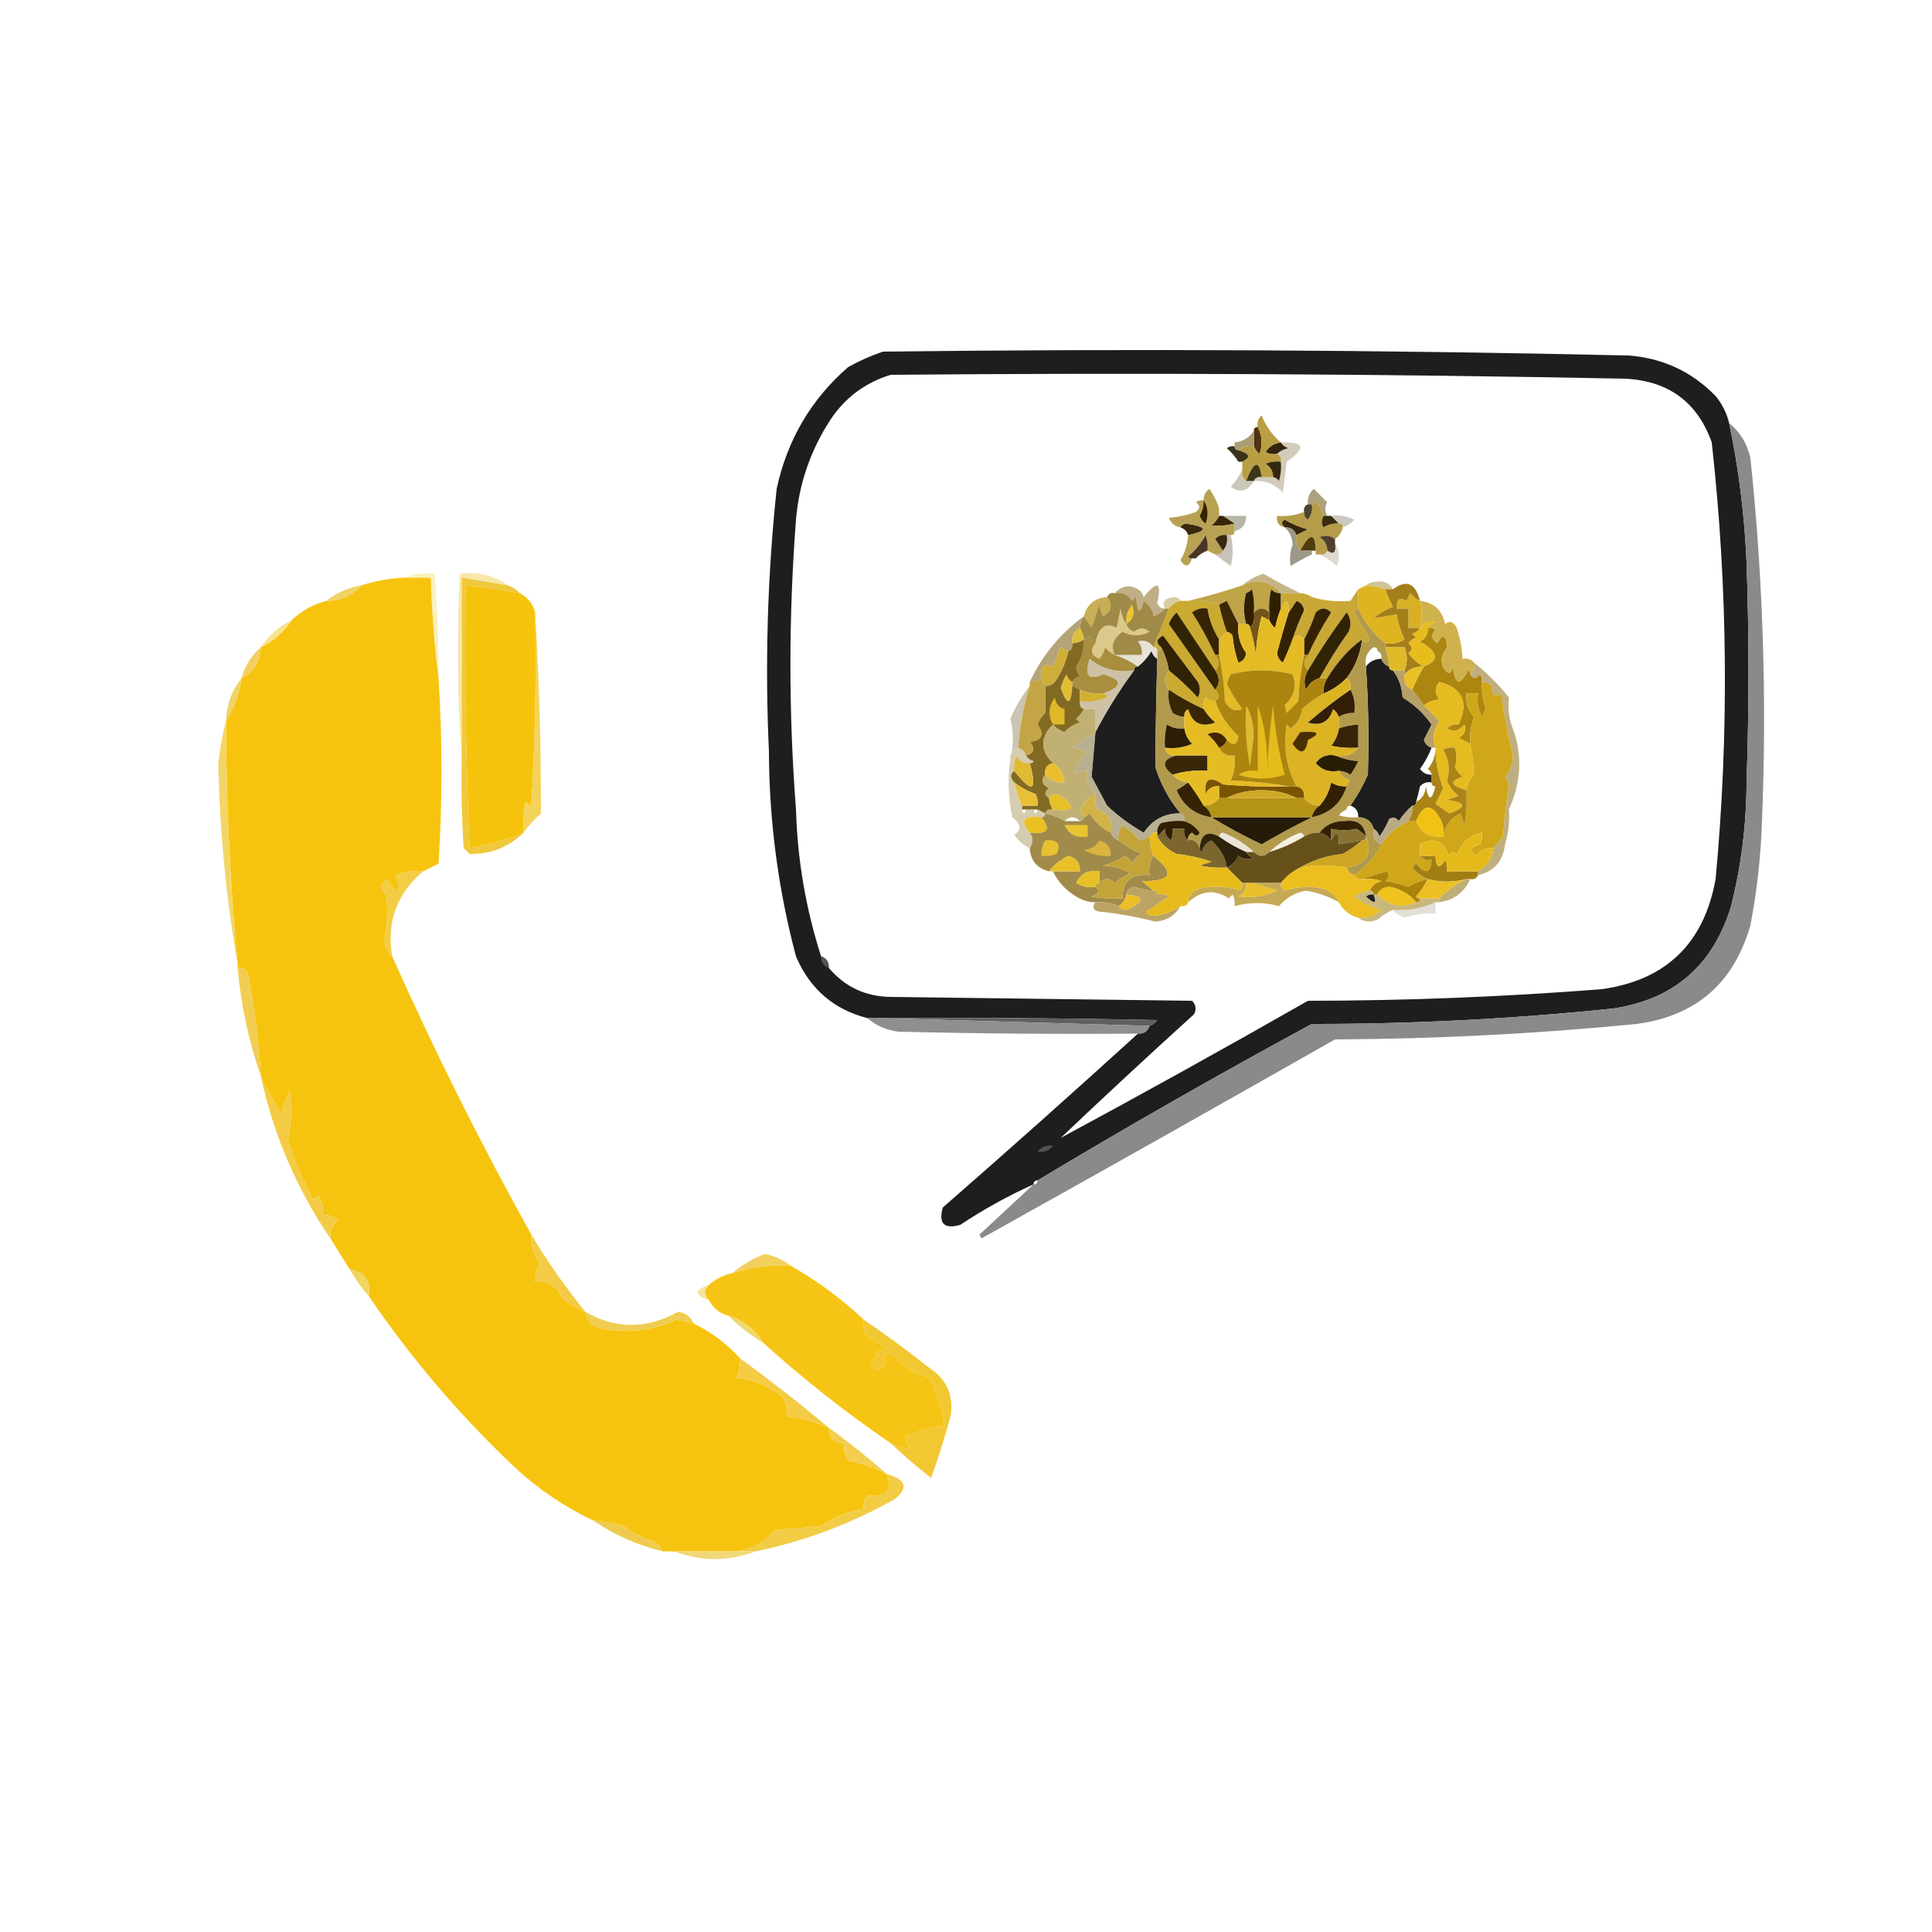 <?xml version="1.0" encoding="UTF-8"?>
<!DOCTYPE svg PUBLIC "-//W3C//DTD SVG 1.1//EN" "http://www.w3.org/Graphics/SVG/1.1/DTD/svg11.dtd">
<svg xmlns="http://www.w3.org/2000/svg" version="1.1" width="500px" height="500px" style="shape-rendering:geometricPrecision; text-rendering:geometricPrecision; image-rendering:optimizeQuality; fill-rule:evenodd; clip-rule:evenodd" xmlns:xlink="http://www.w3.org/1999/xlink">
<g><path style="opacity:1" fill="#1e1e1e" d="M 447.5,109.5 C 449.988,121.335 451.488,133.335 452,145.5C 452.667,164.5 452.667,183.5 452,202.5C 451.976,213.335 450.643,224.002 448,234.5C 443.357,249.817 433.19,258.65 417.5,261C 391.578,263.698 365.578,265.032 339.5,265C 315.445,278.021 291.779,291.521 268.5,305.5C 267.833,305.5 267.5,305.833 267.5,306.5C 260.899,309.468 254.566,312.968 248.5,317C 244.333,318.167 242.833,316.667 244,312.5C 261.028,297.635 277.861,282.635 294.5,267.5C 296.027,267.573 297.027,266.906 297.5,265.5C 298.289,265.217 298.956,264.717 299.5,264C 275.836,263.5 252.169,263.333 228.5,263.5C 227.167,263.5 225.833,263.5 224.5,263.5C 215.737,261.241 209.57,255.908 206,247.5C 201.392,230.158 199.059,212.491 199,194.5C 197.946,171.773 198.612,149.106 201,126.5C 203.735,113.846 209.902,103.346 219.5,95C 222.382,93.392 225.382,92.059 228.5,91C 292.839,90.221 357.173,90.554 421.5,92C 430.368,92.686 437.868,96.186 444,102.5C 445.705,104.577 446.872,106.91 447.5,109.5 Z M 274.5,294.5 C 285.831,283.734 297.331,273.067 309,262.5C 309.684,261.216 309.517,260.049 308.5,259C 282.5,258.667 256.5,258.333 230.5,258C 223.991,257.911 218.657,255.411 214.5,250.5C 214.573,248.973 213.906,247.973 212.5,247.5C 208.542,235.184 206.375,222.517 206,209.5C 204.083,184.497 204.083,159.497 206,134.5C 206.805,125.085 209.805,116.418 215,108.5C 218.787,102.852 223.954,99.018 230.5,97C 293.837,96.435 357.17,96.768 420.5,98C 431.776,98.537 439.276,104.037 443,114.5C 447.182,152.131 447.515,189.798 444,227.5C 440.983,244.185 431.15,253.685 414.5,256C 389.211,257.986 363.878,258.986 338.5,259C 317.273,271.111 295.94,282.945 274.5,294.5 Z M 299.5,170.5 C 299.234,179.846 299.067,189.179 299,198.5C 300.418,203.01 302.585,207.01 305.5,210.5C 301.452,210.441 298.285,212.108 296,215.5C 292.499,213.512 289.332,211.178 286.5,208.5C 285.209,206.052 283.876,203.552 282.5,201C 282.836,197.354 283.169,193.521 283.5,189.5C 286.411,183.918 289.745,178.585 293.5,173.5C 293.5,172.833 293.833,172.5 294.5,172.5C 295.885,171.426 297.051,170.093 298,168.5C 298.278,169.416 298.778,170.082 299.5,170.5 Z M 357.5,170.5 C 357.833,171.5 358.5,172.167 359.5,172.5C 359.5,173.167 359.833,173.5 360.5,173.5C 361.999,175.49 362.832,177.823 363,180.5C 365.945,182.275 368.445,184.609 370.5,187.5C 369.833,188.833 369.167,190.167 368.5,191.5C 368.855,192.522 369.522,193.189 370.5,193.5C 369.758,195.426 368.758,197.259 367.5,199C 368.244,200.039 369.244,200.539 370.5,200.5C 370.5,201.167 370.5,201.833 370.5,202.5C 369.325,202.281 368.325,202.614 367.5,203.5C 367.212,204.861 366.879,206.194 366.5,207.5C 366.5,208.167 366.167,208.5 365.5,208.5C 364.199,209.64 363.032,210.973 362,212.5C 361.282,211.549 360.449,211.383 359.5,212C 358.853,213.609 358.02,215.109 357,216.5C 356.722,215.584 356.222,214.918 355.5,214.5C 354.965,212.554 353.632,211.554 351.5,211.5C 351.573,209.973 350.906,208.973 349.5,208.5C 351.241,206.023 352.741,203.356 354,200.5C 354.304,190.886 354.137,181.553 353.5,172.5C 354.467,171.194 355.801,170.527 357.5,170.5 Z M 355.5,231.5 C 356.368,233.892 355.701,234.059 353.5,232C 354.094,231.536 354.761,231.369 355.5,231.5 Z M 299.5,231.5 C 299.833,231.5 300.167,231.5 300.5,231.5C 299.828,232.267 298.995,232.934 298,233.5C 297.472,232.184 297.972,231.517 299.5,231.5 Z"/></g>
<g><path style="opacity:1" fill="#4e330d" d="M 325.5,110.5 C 326.629,112.628 326.796,114.961 326,117.5C 325.283,116.956 324.783,116.289 324.5,115.5C 324.5,114.167 324.5,112.833 324.5,111.5C 324.5,110.833 324.833,110.5 325.5,110.5 Z"/></g>
<g><path style="opacity:1" fill="#ab9d73" d="M 324.5,111.5 C 324.5,112.833 324.5,114.167 324.5,115.5C 322.901,115.232 321.568,115.566 320.5,116.5C 319.833,116.5 319.5,116.167 319.5,115.5C 319.5,115.167 319.5,114.833 319.5,114.5C 321.674,114.25 323.341,113.25 324.5,111.5 Z"/></g>
<g><path style="opacity:1" fill="#34230d" d="M 331.5,114.5 C 331.918,115.222 332.584,115.722 333.5,116C 332.263,116.232 331.263,116.732 330.5,117.5C 329.448,117.649 328.448,117.483 327.5,117C 328.471,115.519 329.804,114.685 331.5,114.5 Z"/></g>
<g><path style="opacity:0.015" fill="#eff1ed" d="M 319.5,114.5 C 319.5,114.833 319.5,115.167 319.5,115.5C 318.761,115.369 318.094,115.536 317.5,116C 318.71,117.039 319.71,118.206 320.5,119.5C 320.565,119.938 320.399,120.272 320,120.5C 317.735,119.084 316.569,117.084 316.5,114.5C 317.5,114.5 318.5,114.5 319.5,114.5 Z"/></g>
<g><path style="opacity:1" fill="#3b331b" d="M 319.5,115.5 C 319.5,116.167 319.833,116.5 320.5,116.5C 323.505,117.375 323.838,118.375 321.5,119.5C 321.167,119.5 320.833,119.5 320.5,119.5C 319.71,118.206 318.71,117.039 317.5,116C 318.094,115.536 318.761,115.369 319.5,115.5 Z"/></g>
<g><path style="opacity:1" fill="#b99e43" d="M 331.5,114.5 C 329.804,114.685 328.471,115.519 327.5,117C 328.448,117.483 329.448,117.649 330.5,117.5C 331.338,117.842 331.672,118.508 331.5,119.5C 330.127,119.343 328.793,119.51 327.5,120C 328.823,120.816 329.489,121.983 329.5,123.5C 328.5,123.5 327.5,123.5 326.5,123.5C 325.885,118.895 324.551,119.228 322.5,124.5C 321.596,123.791 321.263,122.791 321.5,121.5C 321.5,120.833 321.5,120.167 321.5,119.5C 323.838,118.375 323.505,117.375 320.5,116.5C 321.568,115.566 322.901,115.232 324.5,115.5C 324.783,116.289 325.283,116.956 326,117.5C 326.796,114.961 326.629,112.628 325.5,110.5C 325.281,109.325 325.614,108.325 326.5,107.5C 327.637,110.332 329.303,112.666 331.5,114.5 Z"/></g>
<g><path style="opacity:1" fill="#332810" d="M 331.5,119.5 C 331.66,121.199 331.494,122.866 331,124.5C 330.617,123.944 330.117,123.611 329.5,123.5C 329.489,121.983 328.823,120.816 327.5,120C 328.793,119.51 330.127,119.343 331.5,119.5 Z"/></g>
<g><path style="opacity:0.941" fill="#312907" d="M 326.5,123.5 C 325.508,123.328 324.842,123.662 324.5,124.5C 323.833,124.5 323.167,124.5 322.5,124.5C 324.551,119.228 325.885,118.895 326.5,123.5 Z"/></g>
<g><path style="opacity:0.698" fill="#b3b09e" d="M 321.5,121.5 C 321.263,122.791 321.596,123.791 322.5,124.5C 323.167,124.5 323.833,124.5 324.5,124.5C 322.889,127.163 320.889,127.663 318.5,126C 319.781,124.591 320.781,123.091 321.5,121.5 Z"/></g>
<g><path style="opacity:0.612" fill="#b7ab8e" d="M 331.5,114.5 C 337.624,114.292 338.124,115.959 333,119.5C 332.667,122.167 332.333,124.833 332,127.5C 329.975,125.307 327.475,124.307 324.5,124.5C 324.842,123.662 325.508,123.328 326.5,123.5C 327.5,123.5 328.5,123.5 329.5,123.5C 330.117,123.611 330.617,123.944 331,124.5C 331.494,122.866 331.66,121.199 331.5,119.5C 331.672,118.508 331.338,117.842 330.5,117.5C 331.263,116.732 332.263,116.232 333.5,116C 332.584,115.722 331.918,115.222 331.5,114.5 Z"/></g>
<g><path style="opacity:0.957" fill="#aa9d78" d="M 343.5,133.5 C 343.167,133.5 342.833,133.5 342.5,133.5C 341.91,132.234 341.41,130.901 341,129.5C 340.617,130.056 340.117,130.389 339.5,130.5C 339.167,130.5 338.833,130.5 338.5,130.5C 338.312,128.897 338.812,127.563 340,126.5C 341.167,127.667 342.333,128.833 343.5,130C 342.829,130.986 342.829,132.153 343.5,133.5 Z"/></g>
<g><path style="opacity:0.004" fill="#fffefa" d="M 315.5,131.5 C 317.199,131.34 318.866,131.506 320.5,132C 318.942,132.21 317.609,132.71 316.5,133.5C 316.167,133.5 315.833,133.5 315.5,133.5C 315.5,132.833 315.5,132.167 315.5,131.5 Z"/></g>
<g><path style="opacity:1" fill="#4e432c" d="M 338.5,130.5 C 338.833,130.5 339.167,130.5 339.5,130.5C 339.762,131.978 339.429,133.311 338.5,134.5C 337.702,134.043 337.369,133.376 337.5,132.5C 337.328,131.508 337.662,130.842 338.5,130.5 Z"/></g>
<g><path style="opacity:0.686" fill="#96937d" d="M 316.5,133.5 C 318.5,133.5 320.5,133.5 322.5,133.5C 322.532,135.619 321.532,136.952 319.5,137.5C 319.5,136.833 319.5,136.167 319.5,135.5C 318.5,134.833 317.5,134.167 316.5,133.5 Z"/></g>
<g><path style="opacity:1" fill="#372404" d="M 315.5,133.5 C 315.833,133.5 316.167,133.5 316.5,133.5C 317.5,134.167 318.5,134.833 319.5,135.5C 317.488,136.014 315.488,136.18 313.5,136C 314.381,135.292 315.047,134.458 315.5,133.5 Z"/></g>
<g><path style="opacity:0.961" fill="#312707" d="M 342.5,133.5 C 342.833,133.5 343.167,133.5 343.5,133.5C 343.833,133.5 344.167,133.5 344.5,133.5C 345.167,134.167 345.833,134.833 346.5,135.5C 345.07,135.421 343.736,135.754 342.5,136.5C 341.913,135.767 341.913,134.767 342.5,133.5 Z"/></g>
<g><path style="opacity:0.533" fill="#a09887" d="M 344.5,133.5 C 346.604,133.201 348.604,133.534 350.5,134.5C 349.643,135.425 348.643,136.092 347.5,136.5C 347.5,135.833 347.167,135.5 346.5,135.5C 345.833,134.833 345.167,134.167 344.5,133.5 Z"/></g>
<g><path style="opacity:0.973" fill="#362508" d="M 305.5,136.5 C 305.735,135.903 306.235,135.57 307,135.5C 312.582,136.369 312.749,137.369 307.5,138.5C 307.167,137.5 306.5,136.833 305.5,136.5 Z"/></g>
<g><path style="opacity:1" fill="#38270e" d="M 335.5,138.5 C 335.027,137.094 334.027,136.427 332.5,136.5C 331.537,135.637 331.537,134.97 332.5,134.5C 334.385,135.609 336.385,136.443 338.5,137C 337.473,137.513 336.473,138.013 335.5,138.5 Z"/></g>
<g><path style="opacity:0.973" fill="#b39a44" d="M 342.5,133.5 C 341.913,134.767 341.913,135.767 342.5,136.5C 343.736,135.754 345.07,135.421 346.5,135.5C 347.167,135.5 347.5,135.833 347.5,136.5C 347.218,137.778 346.551,138.778 345.5,139.5C 344.262,138.588 342.928,138.421 341.5,139C 342.823,139.816 343.489,140.983 343.5,142.5C 343.158,143.338 342.492,143.672 341.5,143.5C 341.167,143.5 340.833,143.5 340.5,143.5C 340.5,143.167 340.5,142.833 340.5,142.5C 340.358,137.805 339.025,137.805 336.5,142.5C 335.566,141.432 335.232,140.099 335.5,138.5C 336.473,138.013 337.473,137.513 338.5,137C 336.385,136.443 334.385,135.609 332.5,134.5C 331.537,134.97 331.537,135.637 332.5,136.5C 330.952,136.179 330.285,135.179 330.5,133.5C 332.95,133.702 335.283,133.369 337.5,132.5C 337.369,133.376 337.702,134.043 338.5,134.5C 339.429,133.311 339.762,131.978 339.5,130.5C 340.117,130.389 340.617,130.056 341,129.5C 341.41,130.901 341.91,132.234 342.5,133.5 Z"/></g>
<g><path style="opacity:0.007" fill="#ebe8e4" d="M 305.5,136.5 C 306.5,136.833 307.167,137.5 307.5,138.5C 305.167,139.5 304.5,138.833 305.5,136.5 Z"/></g>
<g><path style="opacity:1" fill="#b9a154" d="M 315.5,131.5 C 315.5,132.167 315.5,132.833 315.5,133.5C 315.047,134.458 314.381,135.292 313.5,136C 315.488,136.18 317.488,136.014 319.5,135.5C 319.5,136.167 319.5,136.833 319.5,137.5C 319.5,138.167 319.167,138.5 318.5,138.5C 318.167,138.5 317.833,138.5 317.5,138.5C 316.325,138.281 315.325,138.614 314.5,139.5C 315.193,140.518 315.859,141.518 316.5,142.5C 316.158,143.338 315.492,143.672 314.5,143.5C 313.833,143.167 313.167,142.833 312.5,142.5C 312.657,141.127 312.49,139.793 312,138.5C 310.859,140.609 309.359,142.442 307.5,144C 307.728,144.399 308.062,144.565 308.5,144.5C 307.762,146.76 306.762,146.927 305.5,145C 306.669,142.993 307.335,140.827 307.5,138.5C 312.749,137.369 312.582,136.369 307,135.5C 306.235,135.57 305.735,135.903 305.5,136.5C 304.078,136.25 303.078,135.417 302.5,134C 304.9,133.814 307.234,133.314 309.5,132.5C 310.641,131.575 310.641,130.741 309.5,130C 310.094,129.536 310.761,129.369 311.5,129.5C 311.461,128.244 311.961,127.244 313,126.5C 314.094,128.078 314.928,129.745 315.5,131.5 Z"/></g>
<g><path style="opacity:1" fill="#312300" d="M 311.5,129.5 C 312.622,131.288 312.789,133.288 312,135.5C 311.308,134.975 310.808,134.308 310.5,133.5C 311.246,132.264 311.579,130.93 311.5,129.5 Z"/></g>
<g><path style="opacity:0.953" fill="#2e1d03" d="M 317.5,138.5 C 317.768,140.099 317.434,141.432 316.5,142.5C 315.859,141.518 315.193,140.518 314.5,139.5C 315.325,138.614 316.325,138.281 317.5,138.5 Z"/></g>
<g><path style="opacity:1" fill="#513c0b" d="M 340.5,142.5 C 340.167,142.5 339.833,142.5 339.5,142.5C 338.5,142.5 337.5,142.5 336.5,142.5C 339.025,137.805 340.358,137.805 340.5,142.5 Z"/></g>
<g><path style="opacity:0.91" fill="#3f2c17" d="M 345.5,139.5 C 345.5,139.833 345.5,140.167 345.5,140.5C 345.869,142.993 345.203,143.66 343.5,142.5C 343.489,140.983 342.823,139.816 341.5,139C 342.928,138.421 344.262,138.588 345.5,139.5 Z"/></g>
<g><path style="opacity:0.976" fill="#44321f" d="M 312.5,142.5 C 311.29,142.932 310.29,143.599 309.5,144.5C 309.167,144.5 308.833,144.5 308.5,144.5C 308.062,144.565 307.728,144.399 307.5,144C 309.359,142.442 310.859,140.609 312,138.5C 312.49,139.793 312.657,141.127 312.5,142.5 Z"/></g>
<g><path style="opacity:0.012" fill="#f1eff0" d="M 312.5,142.5 C 312.179,144.048 311.179,144.715 309.5,144.5C 310.29,143.599 311.29,142.932 312.5,142.5 Z"/></g>
<g><path style="opacity:0.922" fill="#969081" d="M 332.5,136.5 C 334.027,136.427 335.027,137.094 335.5,138.5C 335.232,140.099 335.566,141.432 336.5,142.5C 337.5,142.5 338.5,142.5 339.5,142.5C 339.5,142.833 339.5,143.167 339.5,143.5C 337.614,144.361 335.78,145.361 334,146.5C 333.708,144.674 333.875,142.841 334.5,141C 334.481,139.167 333.815,137.667 332.5,136.5 Z"/></g>
<g><path style="opacity:0.651" fill="#aba395" d="M 317.5,138.5 C 317.833,138.5 318.167,138.5 318.5,138.5C 319.205,141.244 319.205,143.911 318.5,146.5C 317.099,145.479 315.765,144.479 314.5,143.5C 315.492,143.672 316.158,143.338 316.5,142.5C 317.434,141.432 317.768,140.099 317.5,138.5 Z"/></g>
<g><path style="opacity:0.51" fill="#c0b29d" d="M 345.5,140.5 C 346.622,142.288 346.789,144.288 346,146.5C 344.591,145.219 343.091,144.219 341.5,143.5C 342.492,143.672 343.158,143.338 343.5,142.5C 345.203,143.66 345.869,142.993 345.5,140.5 Z"/></g>
<g><path style="opacity:0.957" fill="#c3b082" d="M 336.5,153.5 C 334.833,153.5 333.167,153.5 331.5,153.5C 328.777,150.323 325.444,149.656 321.5,151.5C 323.046,150.14 324.88,149.14 327,148.5C 330.165,150.331 333.332,151.997 336.5,153.5 Z"/></g>
<g><path style="opacity:1" fill="#f6c40f" d="M 104.5,149.5 C 106.833,149.5 109.167,149.5 111.5,149.5C 111.759,158.347 112.426,167.014 113.5,175.5C 114.5,191.505 114.5,207.505 113.5,223.5C 112.14,224.18 110.807,224.847 109.5,225.5C 107.076,225.192 104.743,225.526 102.5,226.5C 103.943,231.473 103.11,231.806 100,227.5C 98.385,229.011 98.385,230.344 100,231.5C 100.406,235.34 100.239,239.173 99.5,243C 99.569,244.986 100.235,246.486 101.5,247.5C 112.461,272.089 124.461,296.089 137.5,319.5C 137.462,322.181 138.129,324.681 139.5,327C 138.852,328.44 138.519,329.94 138.5,331.5C 141.825,331.494 144.159,332.994 145.5,336C 147.405,337.421 149.405,338.588 151.5,339.5C 151.712,341.384 152.712,342.717 154.5,343.5C 161.666,345.236 168.499,344.57 175,341.5C 176.533,341.773 178.033,342.106 179.5,342.5C 184.071,344.738 188.071,347.738 191.5,351.5C 191.643,353.262 191.309,354.929 190.5,356.5C 194.977,357.073 198.977,358.74 202.5,361.5C 203.452,363.045 203.785,364.712 203.5,366.5C 207.35,366.97 211.017,367.97 214.5,369.5C 214.525,372.179 215.858,373.512 218.5,373.5C 218.286,375.144 218.62,376.644 219.5,378C 223.068,378.688 226.401,379.855 229.5,381.5C 231.045,385.784 229.378,387.618 224.5,387C 223.663,388.011 223.33,389.178 223.5,390.5C 219.413,391.136 215.747,392.636 212.5,395C 208.5,395.333 204.5,395.667 200.5,396C 197.783,399.188 194.45,401.021 190.5,401.5C 185.167,401.5 179.833,401.5 174.5,401.5C 173.5,401.5 172.5,401.5 171.5,401.5C 171.047,400.542 170.381,399.708 169.5,399C 166.57,398.156 163.904,396.822 161.5,395C 158.883,394.178 156.216,393.678 153.5,393.5C 146.186,390.03 139.52,385.53 133.5,380C 119.124,366.471 106.458,351.637 95.5,335.5C 96.019,331.521 94.352,329.187 90.5,328.5C 88.833,325.833 87.167,323.167 85.5,320.5C 85.296,318.61 85.963,317.11 87.5,316C 86.437,314.812 85.103,314.312 83.5,314.5C 83.785,312.712 83.452,311.045 82.5,309.5C 81.914,309.709 81.414,310.043 81,310.5C 78.408,305.554 76.241,300.387 74.5,295C 75.406,290.853 75.573,286.686 75,282.5C 73.837,284.285 73.171,286.285 73,288.5C 70.875,285.192 69.041,281.859 67.5,278.5C 66.989,269.383 65.823,260.383 64,251.5C 63.329,250.748 62.496,250.414 61.5,250.5C 61.5,250.167 61.5,249.833 61.5,249.5C 59.523,228.552 58.523,207.552 58.5,186.5C 60.642,183.2 61.975,179.533 62.5,175.5C 65.652,173.883 67.318,171.216 67.5,167.5C 70.764,165.906 73.431,163.573 75.5,160.5C 78.008,158.076 81.008,156.41 84.5,155.5C 88.165,155.498 91.165,154.165 93.5,151.5C 97.071,150.358 100.738,149.691 104.5,149.5 Z"/></g>
<g><path style="opacity:0.922" fill="#cdbf8f" d="M 353.5,151.5 C 354.274,150.853 355.274,150.52 356.5,150.5C 358.355,150.34 359.688,151.007 360.5,152.5C 359.833,152.5 359.167,152.5 358.5,152.5C 356.883,151.962 355.216,151.629 353.5,151.5 Z"/></g>
<g><path style="opacity:1" fill="#c0a448" d="M 331.5,153.5 C 330.504,153.586 329.671,153.252 329,152.5C 328.505,154.473 328.338,156.473 328.5,158.5C 327.167,157.167 325.833,157.167 324.5,158.5C 324.662,156.473 324.495,154.473 324,152.5C 323.586,152.957 323.086,153.291 322.5,153.5C 321.795,156.089 321.795,158.756 322.5,161.5C 321.833,161.5 321.167,161.5 320.5,161.5C 319.518,159.594 318.518,157.594 317.5,155.5C 316.817,155.863 316.15,156.196 315.5,156.5C 313.052,155.527 310.385,155.194 307.5,155.5C 312.118,154.41 316.785,153.077 321.5,151.5C 325.444,149.656 328.777,150.323 331.5,153.5 Z"/></g>
<g><path style="opacity:1" fill="#f1d265" d="M 93.5,151.5 C 91.165,154.165 88.165,155.498 84.5,155.5C 87.088,153.408 90.088,152.075 93.5,151.5 Z"/></g>
<g><path style="opacity:0.91" fill="#baa77a" d="M 294.5,152.5 C 295.222,152.918 295.722,153.584 296,154.5C 299.55,150.099 300.716,150.599 299.5,156C 299.836,157.03 300.503,157.53 301.5,157.5C 300.739,158.391 299.739,159.058 298.5,159.5C 298.471,158.166 297.637,156.833 296,155.5C 295.086,159.185 294.419,158.852 294,154.5C 293.667,154.833 293.333,155.167 293,155.5C 291.951,153.893 290.451,153.227 288.5,153.5C 290.32,151.539 292.32,151.206 294.5,152.5 Z"/></g>
<g><path style="opacity:1" fill="#deb420" d="M 353.5,151.5 C 355.216,151.629 356.883,151.962 358.5,152.5C 359.067,154.03 359.733,155.53 360.5,157C 358.668,157.748 357.001,158.748 355.5,160C 357.5,159.667 359.5,159.333 361.5,159C 361.751,160.95 362.418,163.116 363.5,165.5C 361.955,166.452 360.288,166.785 358.5,166.5C 355.45,164.072 353.117,161.072 351.5,157.5C 351.5,155.833 351.5,154.167 351.5,152.5C 352.167,152.167 352.833,151.833 353.5,151.5 Z"/></g>
<g><path style="opacity:1" fill="#c8ae54" d="M 286.5,154.5 C 288.038,156.551 287.704,158.218 285.5,159.5C 285.002,158.397 284.669,157.397 284.5,156.5C 283.833,158.5 283.167,160.5 282.5,162.5C 281.824,161.398 281.158,160.398 280.5,159.5C 281.28,156.447 283.28,154.78 286.5,154.5 Z"/></g>
<g><path style="opacity:0.937" fill="#d7c99e" d="M 305.5,155.5 C 304.222,155.782 303.222,156.449 302.5,157.5C 302.167,157.5 301.833,157.5 301.5,157.5C 300.615,155.73 301.448,154.73 304,154.5C 304.765,154.57 305.265,154.903 305.5,155.5 Z"/></g>
<g><path style="opacity:1" fill="#cbaa31" d="M 305.5,155.5 C 306.167,155.5 306.833,155.5 307.5,155.5C 310.385,155.194 313.052,155.527 315.5,156.5C 316.015,158.894 316.681,161.228 317.5,163.5C 316.833,164.167 316.167,164.833 315.5,165.5C 313.94,163.046 312.94,160.38 312.5,157.5C 311.022,157.238 309.689,157.571 308.5,158.5C 310.766,162.034 312.766,165.7 314.5,169.5C 315.686,170.961 315.686,172.295 314.5,173.5C 311.159,168.495 307.826,163.495 304.5,158.5C 303.585,159.328 302.919,160.328 302.5,161.5C 306.525,167.185 310.525,172.851 314.5,178.5C 315.625,179.652 315.625,180.652 314.5,181.5C 313.504,181.586 312.671,181.252 312,180.5C 311.517,181.448 311.351,182.448 311.5,183.5C 308.366,182.099 305.366,180.432 302.5,178.5C 301.167,176.833 301.167,175.167 302.5,173.5C 305.13,175.628 307.63,177.961 310,180.5C 310.667,179.167 310.667,177.833 310,176.5C 307,172.5 304,168.5 301,164.5C 299.272,165.352 299.105,166.352 300.5,167.5C 300.5,168.167 300.167,168.5 299.5,168.5C 299.5,167.833 299.167,167.5 298.5,167.5C 299.809,164.207 301.142,160.874 302.5,157.5C 303.222,156.449 304.222,155.782 305.5,155.5 Z"/></g>
<g><path style="opacity:1" fill="#f6c30c" d="M 134.5,153.5 C 136.587,154.585 137.92,156.251 138.5,158.5C 138.833,175.18 138.499,191.847 137.5,208.5C 136.914,208.291 136.414,207.957 136,207.5C 135.503,210.146 135.336,212.813 135.5,215.5C 131.394,217.249 126.727,218.582 121.5,219.5C 120.553,196.855 120.22,174.189 120.5,151.5C 125.202,151.95 129.868,152.617 134.5,153.5 Z"/></g>
<g><path style="opacity:0.725" fill="#f5de87" d="M 131.5,151.5 C 127.5,150.833 123.5,150.167 119.5,149.5C 119.5,165.167 119.5,180.833 119.5,196.5C 118.339,180.672 118.172,164.672 119,148.5C 123.519,147.838 127.686,148.838 131.5,151.5 Z"/></g>
<g><path style="opacity:1" fill="#301e00" d="M 324.5,158.5 C 324.768,160.099 324.434,161.432 323.5,162.5C 323.5,161.833 323.167,161.5 322.5,161.5C 321.795,158.756 321.795,156.089 322.5,153.5C 323.086,153.291 323.586,152.957 324,152.5C 324.495,154.473 324.662,156.473 324.5,158.5 Z"/></g>
<g><path style="opacity:1" fill="#2f2002" d="M 331.5,153.5 C 331.5,154.833 331.5,156.167 331.5,157.5C 330.852,159.086 330.352,160.753 330,162.5C 329.283,161.956 328.783,161.289 328.5,160.5C 328.5,159.833 328.5,159.167 328.5,158.5C 328.338,156.473 328.505,154.473 329,152.5C 329.671,153.252 330.504,153.586 331.5,153.5 Z"/></g>
<g><path style="opacity:1" fill="#342302" d="M 334.5,165.5 C 333.772,167.512 332.938,169.512 332,171.5C 331.13,170.892 330.63,170.059 330.5,169C 331.429,165.447 332.429,161.947 333.5,158.5C 334.158,157.602 334.824,156.602 335.5,155.5C 336.72,155.887 337.387,156.72 337.5,158C 336.349,160.465 335.349,162.965 334.5,165.5 Z"/></g>
<g><path style="opacity:1" fill="#322403" d="M 314.5,173.5 C 315.72,175.284 315.72,176.95 314.5,178.5C 310.525,172.851 306.525,167.185 302.5,161.5C 302.919,160.328 303.585,159.328 304.5,158.5C 307.826,163.495 311.159,168.495 314.5,173.5 Z"/></g>
<g><path style="opacity:1" fill="#c9a836" d="M 351.5,152.5 C 351.5,154.167 351.5,155.833 351.5,157.5C 350.957,157.56 350.624,157.893 350.5,158.5C 351.833,160.833 353.167,163.167 354.5,165.5C 354.03,166.463 353.363,166.463 352.5,165.5C 349.17,167.863 346.17,171.196 343.5,175.5C 342.833,175.5 342.167,175.5 341.5,175.5C 343.728,171.388 346.228,167.388 349,163.5C 349.798,161.741 349.631,160.074 348.5,158.5C 344.922,163.32 341.588,168.32 338.5,173.5C 337.314,172.295 337.314,170.961 338.5,169.5C 340.219,165.732 342.219,162.065 344.5,158.5C 343.167,157.167 341.833,157.167 340.5,158.5C 339.688,160.945 338.688,163.278 337.5,165.5C 336.5,164.167 335.5,164.167 334.5,165.5C 335.349,162.965 336.349,160.465 337.5,158C 337.387,156.72 336.72,155.887 335.5,155.5C 334.824,156.602 334.158,157.602 333.5,158.5C 333.633,155.075 332.967,154.742 331.5,157.5C 331.5,156.167 331.5,154.833 331.5,153.5C 333.167,153.5 334.833,153.5 336.5,153.5C 337.609,153.557 338.609,153.89 339.5,154.5C 342.625,155.479 345.958,155.813 349.5,155.5C 350.167,154.5 350.833,153.5 351.5,152.5 Z"/></g>
<g><path style="opacity:0.016" fill="#f8f4d5" d="M 349.5,155.5 C 345.958,155.813 342.625,155.479 339.5,154.5C 342.777,154.784 345.943,154.451 349,153.5C 349.464,154.094 349.631,154.761 349.5,155.5 Z"/></g>
<g><path style="opacity:1" fill="#745618" d="M 328.5,158.5 C 328.5,159.167 328.5,159.833 328.5,160.5C 327.85,160.196 327.183,159.863 326.5,159.5C 325.676,162.785 325.176,166.118 325,169.5C 324.71,167.08 324.21,164.746 323.5,162.5C 324.434,161.432 324.768,160.099 324.5,158.5C 325.833,157.167 327.167,157.167 328.5,158.5 Z"/></g>
<g><path style="opacity:1" fill="#d9b024" d="M 367.5,155.5 C 368.082,157.669 368.082,160.002 367.5,162.5C 366.5,162.5 365.5,162.5 364.5,162.5C 364.5,160.833 364.5,159.167 364.5,157.5C 363.5,157.5 362.5,157.5 361.5,157.5C 361.354,155.058 362.187,154.391 364,155.5C 364.333,154.833 364.667,154.167 365,153.5C 365.708,154.381 366.542,155.047 367.5,155.5 Z"/></g>
<g><path style="opacity:1" fill="#efc83e" d="M 131.5,151.5 C 132.71,151.932 133.71,152.599 134.5,153.5C 129.868,152.617 125.202,151.95 120.5,151.5C 120.22,174.189 120.553,196.855 121.5,219.5C 126.727,218.582 131.394,217.249 135.5,215.5C 131.615,219.274 126.948,221.107 121.5,221C 121,220.5 120.5,220 120,219.5C 119.5,211.841 119.334,204.174 119.5,196.5C 119.5,180.833 119.5,165.167 119.5,149.5C 123.5,150.167 127.5,150.833 131.5,151.5 Z"/></g>
<g><path style="opacity:1" fill="#cfb24e" d="M 367.5,155.5 C 371.106,155.939 373.272,157.939 374,161.5C 375.147,160.542 376.147,160.875 377,162.5C 377.869,165.113 378.369,167.78 378.5,170.5C 379.791,170.263 380.791,170.596 381.5,171.5C 381.737,172.791 381.404,173.791 380.5,174.5C 380.565,174.062 380.399,173.728 380,173.5C 377.852,177.614 376.518,177.281 376,172.5C 375.683,174.301 375.016,174.634 374,173.5C 372.642,171.596 372.809,169.596 374.5,167.5C 374.217,164.258 373.383,163.924 372,166.5C 370.383,165.464 370.216,164.297 371.5,163C 370.906,162.536 370.239,162.369 369.5,162.5C 369.918,161.778 370.584,161.278 371.5,161C 369.807,160.516 368.473,161.016 367.5,162.5C 368.082,160.002 368.082,157.669 367.5,155.5 Z"/></g>
<g><path style="opacity:1" fill="#debe3d" d="M 279.5,162.5 C 280.11,163.391 280.443,164.391 280.5,165.5C 279.609,166.11 278.609,166.443 277.5,166.5C 277.229,164.62 277.896,163.287 279.5,162.5 Z"/></g>
<g><path style="opacity:0.69" fill="#cbb158" d="M 291.5,161.5 C 291.811,162.478 292.478,163.145 293.5,163.5C 294.891,162.355 296.224,162.355 297.5,163.5C 295.172,164.724 292.839,164.724 290.5,163.5C 288.078,165.149 287.411,167.149 288.5,169.5C 287.542,169.047 286.708,168.381 286,167.5C 285.751,168.624 285.251,169.624 284.5,170.5C 282.358,169.563 282.024,168.23 283.5,166.5C 284.204,162.294 286.037,160.961 289,162.5C 289.333,160.833 289.667,159.167 290,157.5C 290.21,159.058 290.71,160.391 291.5,161.5 Z"/></g>
<g><path style="opacity:1" fill="#362402" d="M 315.5,165.5 C 315.5,166.833 315.5,168.167 315.5,169.5C 315.167,169.5 314.833,169.5 314.5,169.5C 312.766,165.7 310.766,162.034 308.5,158.5C 309.689,157.571 311.022,157.238 312.5,157.5C 312.94,160.38 313.94,163.046 315.5,165.5 Z"/></g>
<g><path style="opacity:1" fill="#362202" d="M 338.5,169.5 C 338.167,169.5 337.833,169.5 337.5,169.5C 337.5,168.167 337.5,166.833 337.5,165.5C 338.688,163.278 339.688,160.945 340.5,158.5C 341.833,157.167 343.167,157.167 344.5,158.5C 342.219,162.065 340.219,165.732 338.5,169.5 Z"/></g>
<g><path style="opacity:0.902" fill="#f6e084" d="M 75.5,160.5 C 73.431,163.573 70.764,165.906 67.5,167.5C 69.569,164.427 72.236,162.094 75.5,160.5 Z"/></g>
<g><path style="opacity:0.863" fill="#91782a" d="M 288.5,153.5 C 290.451,153.227 291.951,153.893 293,155.5C 293.333,155.167 293.667,154.833 294,154.5C 294.419,158.852 295.086,159.185 296,155.5C 297.637,156.833 298.471,158.166 298.5,159.5C 299.739,159.058 300.739,158.391 301.5,157.5C 301.833,157.5 302.167,157.5 302.5,157.5C 301.142,160.874 299.809,164.207 298.5,167.5C 297.527,166.016 296.193,165.516 294.5,166C 295.337,167.011 295.67,168.178 295.5,169.5C 293.167,169.5 290.833,169.5 288.5,169.5C 287.411,167.149 288.078,165.149 290.5,163.5C 292.839,164.724 295.172,164.724 297.5,163.5C 296.224,162.355 294.891,162.355 293.5,163.5C 292.478,163.145 291.811,162.478 291.5,161.5C 290.71,160.391 290.21,159.058 290,157.5C 289.667,159.167 289.333,160.833 289,162.5C 286.037,160.961 284.204,162.294 283.5,166.5C 282.778,166.082 282.278,165.416 282,164.5C 281.617,165.056 281.117,165.389 280.5,165.5C 280.443,164.391 280.11,163.391 279.5,162.5C 279.557,161.391 279.89,160.391 280.5,159.5C 281.158,160.398 281.824,161.398 282.5,162.5C 283.167,160.5 283.833,158.5 284.5,156.5C 284.669,157.397 285.002,158.397 285.5,159.5C 287.704,158.218 288.038,156.551 286.5,154.5C 286.842,153.662 287.508,153.328 288.5,153.5 Z"/></g>
<g><path style="opacity:1" fill="#eac637" d="M 291.5,161.5 C 291.231,159.571 291.731,157.905 293,156.5C 293.877,158.674 293.377,160.341 291.5,161.5 Z"/></g>
<g><path style="opacity:1" fill="#a47e1a" d="M 367.5,155.5 C 366.542,155.047 365.708,154.381 365,153.5C 364.667,154.167 364.333,154.833 364,155.5C 362.187,154.391 361.354,155.058 361.5,157.5C 362.5,157.5 363.5,157.5 364.5,157.5C 364.5,159.167 364.5,160.833 364.5,162.5C 365.5,162.5 366.5,162.5 367.5,162.5C 367.082,163.222 366.416,163.722 365.5,164C 365.833,164.333 366.167,164.667 366.5,165C 365.692,165.308 365.025,165.808 364.5,166.5C 365.641,167.425 365.641,168.259 364.5,169C 365.591,170.55 366.924,171.717 368.5,172.5C 366.486,172.392 364.82,173.058 363.5,174.5C 363.5,174.167 363.5,173.833 363.5,173.5C 364.275,171.612 364.275,169.612 363.5,167.5C 361.833,167.5 360.167,167.5 358.5,167.5C 358.5,167.167 358.5,166.833 358.5,166.5C 360.288,166.785 361.955,166.452 363.5,165.5C 362.418,163.116 361.751,160.95 361.5,159C 359.5,159.333 357.5,159.667 355.5,160C 357.001,158.748 358.668,157.748 360.5,157C 359.733,155.53 359.067,154.03 358.5,152.5C 359.167,152.5 359.833,152.5 360.5,152.5C 363.99,149.896 366.324,150.896 367.5,155.5 Z"/></g>
<g><path style="opacity:0.957" fill="#b19f73" d="M 280.5,159.5 C 279.89,160.391 279.557,161.391 279.5,162.5C 277.896,163.287 277.229,164.62 277.5,166.5C 277.672,167.492 277.338,168.158 276.5,168.5C 275.85,168.196 275.183,167.863 274.5,167.5C 273.833,169.167 273.167,170.833 272.5,172.5C 270.117,171.538 269.117,172.538 269.5,175.5C 268.609,176.11 267.609,176.443 266.5,176.5C 269.729,169.609 274.395,163.942 280.5,159.5 Z"/></g>
<g><path style="opacity:1" fill="#e0b929" d="M 358.5,167.5 C 360.167,167.5 361.833,167.5 363.5,167.5C 364.275,169.612 364.275,171.612 363.5,173.5C 362.5,173.5 361.5,173.5 360.5,173.5C 359.833,173.5 359.5,173.167 359.5,172.5C 359.371,170.784 359.038,169.117 358.5,167.5 Z"/></g>
<g><path style="opacity:1" fill="#3d2804" d="M 320.5,161.5 C 320.222,164.29 320.889,166.79 322.5,169C 322.387,170.28 321.72,171.113 320.5,171.5C 319.686,169.234 319.186,166.9 319,164.5C 318.617,163.944 318.117,163.611 317.5,163.5C 316.681,161.228 316.015,158.894 315.5,156.5C 316.15,156.196 316.817,155.863 317.5,155.5C 318.518,157.594 319.518,159.594 320.5,161.5 Z"/></g>
<g><path style="opacity:1" fill="#312303" d="M 341.5,175.5 C 339.926,175.937 338.759,176.937 338,178.5C 337.36,176.735 337.527,175.068 338.5,173.5C 341.588,168.32 344.922,163.32 348.5,158.5C 349.631,160.074 349.798,161.741 349,163.5C 346.228,167.388 343.728,171.388 341.5,175.5 Z"/></g>
<g><path style="opacity:0.412" fill="#c4ba9b" d="M 298.5,167.5 C 299.167,167.5 299.5,167.833 299.5,168.5C 299.5,169.167 299.5,169.833 299.5,170.5C 298.778,170.082 298.278,169.416 298,168.5C 297.051,170.093 295.885,171.426 294.5,172.5C 292.629,171.203 290.629,170.203 288.5,169.5C 290.833,169.5 293.167,169.5 295.5,169.5C 295.67,168.178 295.337,167.011 294.5,166C 296.193,165.516 297.527,166.016 298.5,167.5 Z"/></g>
<g><path style="opacity:1" fill="#312204" d="M 302.5,173.5 C 302.125,171.302 301.458,169.302 300.5,167.5C 299.105,166.352 299.272,165.352 301,164.5C 304,168.5 307,172.5 310,176.5C 310.667,177.833 310.667,179.167 310,180.5C 307.63,177.961 305.13,175.628 302.5,173.5 Z"/></g>
<g><path style="opacity:1" fill="#e7bc1d" d="M 369.5,162.5 C 369.64,164.124 368.973,165.29 367.5,166C 372.311,168.763 372.644,170.93 368.5,172.5C 366.924,171.717 365.591,170.55 364.5,169C 365.641,168.259 365.641,167.425 364.5,166.5C 365.025,165.808 365.692,165.308 366.5,165C 366.167,164.667 365.833,164.333 365.5,164C 366.416,163.722 367.082,163.222 367.5,162.5C 368.473,161.016 369.807,160.516 371.5,161C 370.584,161.278 369.918,161.778 369.5,162.5 Z"/></g>
<g><path style="opacity:1" fill="#e4bb25" d="M 333.5,158.5 C 332.429,161.947 331.429,165.447 330.5,169C 330.63,170.059 331.13,170.892 332,171.5C 332.938,169.512 333.772,167.512 334.5,165.5C 335.5,164.167 336.5,164.167 337.5,165.5C 337.5,166.833 337.5,168.167 337.5,169.5C 336.676,173.312 336.176,177.312 336,181.5C 335,182.5 334,183.5 333,184.5C 332.833,183.833 332.667,183.167 332.5,182.5C 335.003,180.197 335.67,177.531 334.5,174.5C 329.167,173.167 323.833,173.167 318.5,174.5C 318.069,175.293 317.735,176.127 317.5,177C 318.619,179.289 319.953,181.455 321.5,183.5C 319.671,184.282 318.171,183.616 317,181.5C 316.824,177.312 316.324,173.312 315.5,169.5C 315.5,168.167 315.5,166.833 315.5,165.5C 316.167,164.833 316.833,164.167 317.5,163.5C 318.117,163.611 318.617,163.944 319,164.5C 319.186,166.9 319.686,169.234 320.5,171.5C 321.72,171.113 322.387,170.28 322.5,169C 320.889,166.79 320.222,164.29 320.5,161.5C 321.167,161.5 321.833,161.5 322.5,161.5C 323.167,161.5 323.5,161.833 323.5,162.5C 324.21,164.746 324.71,167.08 325,169.5C 325.176,166.118 325.676,162.785 326.5,159.5C 327.183,159.863 327.85,160.196 328.5,160.5C 328.783,161.289 329.283,161.956 330,162.5C 330.352,160.753 330.852,159.086 331.5,157.5C 332.967,154.742 333.633,155.075 333.5,158.5 Z"/></g>
<g><path style="opacity:0.51" fill="#f7e27f" d="M 104.5,149.5 C 106.948,148.527 109.615,148.194 112.5,148.5C 113.166,157.485 113.499,166.485 113.5,175.5C 112.426,167.014 111.759,158.347 111.5,149.5C 109.167,149.5 106.833,149.5 104.5,149.5 Z"/></g>
<g><path style="opacity:1" fill="#2e1d06" d="M 352.5,165.5 C 352.071,169.237 350.738,172.57 348.5,175.5C 346.754,177.252 344.754,178.585 342.5,179.5C 342.433,178.041 342.766,176.708 343.5,175.5C 346.17,171.196 349.17,167.863 352.5,165.5 Z"/></g>
<g><path style="opacity:1" fill="#f3cf62" d="M 67.5,167.5 C 67.318,171.216 65.652,173.883 62.5,175.5C 63.383,172.296 65.05,169.629 67.5,167.5 Z"/></g>
<g><path style="opacity:1" fill="#ac870f" d="M 369.5,162.5 C 370.239,162.369 370.906,162.536 371.5,163C 370.216,164.297 370.383,165.464 372,166.5C 373.383,163.924 374.217,164.258 374.5,167.5C 372.809,169.596 372.642,171.596 374,173.5C 375.016,174.634 375.683,174.301 376,172.5C 376.518,177.281 377.852,177.614 380,173.5C 380.399,173.728 380.565,174.062 380.5,174.5C 381.189,175.774 382.023,175.774 383,174.5C 383.464,175.094 383.631,175.761 383.5,176.5C 383.443,178.884 383.777,181.218 384.5,183.5C 384.167,184.167 383.833,184.833 383.5,185.5C 382.534,183.604 382.201,181.604 382.5,179.5C 381.5,179.5 380.5,179.5 379.5,179.5C 379.247,181.827 379.914,183.827 381.5,185.5C 380.626,187.747 380.292,190.08 380.5,192.5C 379.527,192.013 378.527,191.513 377.5,191C 379.007,190.163 379.507,188.996 379,187.5C 377.512,189.267 376.012,189.601 374.5,188.5C 375.325,187.614 376.325,187.281 377.5,187.5C 380.154,181.724 378.487,178.057 372.5,176.5C 371.253,178.006 371.253,179.506 372.5,181C 370.942,181.21 369.609,181.71 368.5,182.5C 367.512,181.205 366.512,179.872 365.5,178.5C 366.35,176.397 367.35,174.397 368.5,172.5C 372.644,170.93 372.311,168.763 367.5,166C 368.973,165.29 369.64,164.124 369.5,162.5 Z"/></g>
<g><path style="opacity:1" fill="#ceae38" d="M 276.5,168.5 C 275.882,171.398 274.715,174.065 273,176.5C 272.329,177.252 271.496,177.586 270.5,177.5C 270.167,176.833 269.833,176.167 269.5,175.5C 269.117,172.538 270.117,171.538 272.5,172.5C 273.167,170.833 273.833,169.167 274.5,167.5C 275.183,167.863 275.85,168.196 276.5,168.5 Z"/></g>
<g><path style="opacity:1" fill="#e9c124" d="M 368.5,172.5 C 367.35,174.397 366.35,176.397 365.5,178.5C 363.824,177.817 363.157,176.483 363.5,174.5C 364.82,173.058 366.486,172.392 368.5,172.5 Z"/></g>
<g><path style="opacity:1" fill="#e1be34" d="M 277.5,176.5 C 277.5,176.833 277.5,177.167 277.5,177.5C 277.211,182.592 276.211,182.759 274.5,178C 274.862,176.775 275.362,175.609 276,174.5C 276.278,175.416 276.778,176.082 277.5,176.5 Z"/></g>
<g><path style="opacity:0.996" fill="#a88e3e" d="M 283.5,166.5 C 282.024,168.23 282.358,169.563 284.5,170.5C 285.251,169.624 285.751,168.624 286,167.5C 286.708,168.381 287.542,169.047 288.5,169.5C 290.629,170.203 292.629,171.203 294.5,172.5C 293.833,172.5 293.5,172.833 293.5,173.5C 289.075,174.19 285.241,173.19 282,170.5C 280.551,174.84 281.717,176.174 285.5,174.5C 290.649,175.914 290.649,177.581 285.5,179.5C 283.379,179.675 281.379,179.341 279.5,178.5C 278.833,178.167 278.167,177.833 277.5,177.5C 277.5,177.167 277.5,176.833 277.5,176.5C 277.918,175.778 278.584,175.278 279.5,175C 278.941,174.275 278.608,173.442 278.5,172.5C 279.937,170.423 280.604,168.09 280.5,165.5C 281.117,165.389 281.617,165.056 282,164.5C 282.278,165.416 282.778,166.082 283.5,166.5 Z"/></g>
<g><path style="opacity:1" fill="#f0d265" d="M 62.5,175.5 C 61.975,179.533 60.642,183.2 58.5,186.5C 58.667,182.327 60,178.66 62.5,175.5 Z"/></g>
<g><path style="opacity:0.976" fill="#80671e" d="M 280.5,165.5 C 280.604,168.09 279.937,170.423 278.5,172.5C 278.608,173.442 278.941,174.275 279.5,175C 278.584,175.278 277.918,175.778 277.5,176.5C 276.778,176.082 276.278,175.416 276,174.5C 275.362,175.609 274.862,176.775 274.5,178C 276.211,182.759 277.211,182.592 277.5,177.5C 278.167,177.833 278.833,178.167 279.5,178.5C 279.5,179.5 279.5,180.5 279.5,181.5C 279.328,182.492 279.662,183.158 280.5,183.5C 280.047,184.458 279.381,185.292 278.5,186C 278.833,186.333 279.167,186.667 279.5,187C 277.924,187.44 276.59,188.273 275.5,189.5C 274.261,189.058 273.261,188.391 272.5,187.5C 269.158,190.844 269.158,194.177 272.5,197.5C 270.952,197.821 270.285,198.821 270.5,200.5C 269.294,201.88 269.627,203.047 271.5,204C 270.226,204.977 270.226,205.811 271.5,206.5C 271.557,207.609 271.89,208.609 272.5,209.5C 271.508,209.328 270.842,209.662 270.5,210.5C 269.833,210.167 269.167,209.833 268.5,209.5C 268.167,209.5 267.833,209.5 267.5,209.5C 266.833,209.5 266.167,209.5 265.5,209.5C 265.167,209.5 264.833,209.5 264.5,209.5C 264.5,209.167 264.5,208.833 264.5,208.5C 265.833,208.5 267.167,208.5 268.5,208.5C 268.649,207.448 268.483,206.448 268,205.5C 265.982,204.777 264.148,203.777 262.5,202.5C 261.375,201.348 261.375,200.348 262.5,199.5C 267.17,205.478 268.504,204.811 266.5,197.5C 266.938,197.565 267.272,197.399 267.5,197C 266.584,196.722 265.918,196.222 265.5,195.5C 267.652,194.923 267.985,193.756 266.5,192C 269.714,191.59 270.38,190.09 268.5,187.5C 268.919,186.328 269.585,185.328 270.5,184.5C 270.481,182.138 270.481,179.805 270.5,177.5C 271.496,177.586 272.329,177.252 273,176.5C 274.715,174.065 275.882,171.398 276.5,168.5C 277.338,168.158 277.672,167.492 277.5,166.5C 278.609,166.443 279.609,166.11 280.5,165.5 Z"/></g>
<g><path style="opacity:0.969" fill="#b59f64" d="M 360.5,173.5 C 361.5,173.5 362.5,173.5 363.5,173.5C 363.5,173.833 363.5,174.167 363.5,174.5C 363.157,176.483 363.824,177.817 365.5,178.5C 366.512,179.872 367.512,181.205 368.5,182.5C 369.785,183.785 371.119,185.119 372.5,186.5C 371.029,188.83 370.696,191.164 371.5,193.5C 371.167,193.5 370.833,193.5 370.5,193.5C 369.522,193.189 368.855,192.522 368.5,191.5C 369.167,190.167 369.833,188.833 370.5,187.5C 368.445,184.609 365.945,182.275 363,180.5C 362.832,177.823 361.999,175.49 360.5,173.5 Z"/></g>
<g><path style="opacity:0.686" fill="#b4a991" d="M 266.5,177.5 C 265.014,181.986 264.014,187.319 263.5,193.5C 262.094,193.973 261.427,194.973 261.5,196.5C 262.335,192.913 262.335,189.413 261.5,186C 262.803,182.896 264.47,180.063 266.5,177.5 Z"/></g>
<g><path style="opacity:1" fill="#d2b031" d="M 279.5,178.5 C 281.379,179.341 283.379,179.675 285.5,179.5C 286.043,179.56 286.376,179.893 286.5,180.5C 284.257,181.474 281.924,181.808 279.5,181.5C 279.5,180.5 279.5,179.5 279.5,178.5 Z"/></g>
<g><path style="opacity:0.831" fill="#b29f66" d="M 381.5,171.5 C 384.909,174.242 387.909,177.242 390.5,180.5C 390.194,183.385 390.527,186.052 391.5,188.5C 394.046,195.461 393.713,202.461 390.5,209.5C 390.736,212.609 390.403,215.609 389.5,218.5C 388.999,222.868 386.666,225.535 382.5,226.5C 382.5,226.167 382.5,225.833 382.5,225.5C 384.822,224.198 386.155,222.198 386.5,219.5C 387.315,218.571 388.148,217.571 389,216.5C 389.29,212.137 389.79,207.804 390.5,203.5C 390.392,202.558 390.059,201.725 389.5,201C 391.028,199.352 391.695,197.352 391.5,195C 390.207,189.976 389.207,184.81 388.5,179.5C 386.898,180.55 386.065,179.883 386,177.5C 385.329,176.748 384.496,176.414 383.5,176.5C 383.631,175.761 383.464,175.094 383,174.5C 382.023,175.774 381.189,175.774 380.5,174.5C 381.404,173.791 381.737,172.791 381.5,171.5 Z"/></g>
<g><path style="opacity:0.757" fill="#bdad89" d="M 293.5,173.5 C 289.745,178.585 286.411,183.918 283.5,189.5C 283.5,187.5 283.5,185.5 283.5,183.5C 282.5,183.5 281.5,183.5 280.5,183.5C 279.662,183.158 279.328,182.492 279.5,181.5C 281.924,181.808 284.257,181.474 286.5,180.5C 286.376,179.893 286.043,179.56 285.5,179.5C 290.649,177.581 290.649,175.914 285.5,174.5C 281.717,176.174 280.551,174.84 282,170.5C 285.241,173.19 289.075,174.19 293.5,173.5 Z"/></g>
<g><path style="opacity:1" fill="#d0a719" d="M 383.5,176.5 C 384.496,176.414 385.329,176.748 386,177.5C 386.065,179.883 386.898,180.55 388.5,179.5C 389.207,184.81 390.207,189.976 391.5,195C 391.695,197.352 391.028,199.352 389.5,201C 390.059,201.725 390.392,202.558 390.5,203.5C 389.79,207.804 389.29,212.137 389,216.5C 388.148,217.571 387.315,218.571 386.5,219.5C 384.61,219.297 383.11,219.963 382,221.5C 380.186,220.149 380.519,219.149 383,218.5C 383.483,217.552 383.649,216.552 383.5,215.5C 380.285,216.176 378.118,218.176 377,221.5C 376.333,220.167 375.667,220.167 375,221.5C 373.622,217.558 371.122,216.558 367.5,218.5C 367.5,219.5 367.5,220.5 367.5,221.5C 368.209,222.404 369.209,222.737 370.5,222.5C 370.234,226.079 368.901,226.413 366.5,223.5C 366.167,223.833 365.833,224.167 365.5,224.5C 366.624,225.859 367.958,226.859 369.5,227.5C 367.742,227.877 366.075,228.544 364.5,229.5C 362.556,228.811 360.556,228.311 358.5,228C 359.451,227.282 359.617,226.449 359,225.5C 356.723,226.117 354.556,226.784 352.5,227.5C 351.508,227.672 350.842,227.338 350.5,226.5C 353.573,224.431 355.906,221.764 357.5,218.5C 359.243,215.753 361.576,213.753 364.5,212.5C 365.167,212.5 365.833,212.5 366.5,212.5C 367.734,215.54 370.068,216.873 373.5,216.5C 373.879,213.747 375.379,211.747 378,210.5C 378.333,211.5 378.667,212.5 379,213.5C 379.498,210.518 379.665,207.518 379.5,204.5C 379.703,202.956 380.37,201.622 381.5,200.5C 381.35,198.034 381.017,195.368 380.5,192.5C 380.292,190.08 380.626,187.747 381.5,185.5C 379.914,183.827 379.247,181.827 379.5,179.5C 380.5,179.5 381.5,179.5 382.5,179.5C 382.201,181.604 382.534,183.604 383.5,185.5C 383.833,184.833 384.167,184.167 384.5,183.5C 383.777,181.218 383.443,178.884 383.5,176.5 Z"/></g>
<g><path style="opacity:1" fill="#dfb728" d="M 275.5,183.5 C 275.5,184.833 275.5,186.167 275.5,187.5C 274.5,187.5 273.5,187.5 272.5,187.5C 271.17,185.119 271.336,182.786 273,180.5C 273.236,182.119 274.069,183.119 275.5,183.5 Z"/></g>
<g><path style="opacity:0.008" fill="#f9f9ef" d="M 390.5,180.5 C 392.141,183.046 392.475,185.713 391.5,188.5C 390.527,186.052 390.194,183.385 390.5,180.5 Z"/></g>
<g><path style="opacity:1" fill="#e6bb1f" d="M 380.5,192.5 C 381.017,195.368 381.35,198.034 381.5,200.5C 380.37,201.622 379.703,202.956 379.5,204.5C 375.369,203.345 375.036,202.178 378.5,201C 377.643,200.311 376.977,199.478 376.5,198.5C 377.052,196.997 377.052,195.331 376.5,193.5C 375.448,193.351 374.448,193.517 373.5,194C 374.994,196.604 375.327,199.271 374.5,202C 375.101,203.605 376.101,204.938 377.5,206C 376.5,206.333 375.5,206.667 374.5,207C 379.553,207.75 379.72,208.916 375,210.5C 373.829,209.66 372.662,208.827 371.5,208C 372.167,206.667 372.833,205.333 373.5,204C 372.11,200.34 371.444,196.84 371.5,193.5C 370.696,191.164 371.029,188.83 372.5,186.5C 371.119,185.119 369.785,183.785 368.5,182.5C 369.609,181.71 370.942,181.21 372.5,181C 371.253,179.506 371.253,178.006 372.5,176.5C 378.487,178.057 380.154,181.724 377.5,187.5C 376.325,187.281 375.325,187.614 374.5,188.5C 376.012,189.601 377.512,189.267 379,187.5C 379.507,188.996 379.007,190.163 377.5,191C 378.527,191.513 379.527,192.013 380.5,192.5 Z"/></g>
<g><path style="opacity:1" fill="#c3a546" d="M 269.5,175.5 C 269.833,176.167 270.167,176.833 270.5,177.5C 270.481,179.805 270.481,182.138 270.5,184.5C 269.585,185.328 268.919,186.328 268.5,187.5C 270.38,190.09 269.714,191.59 266.5,192C 267.985,193.756 267.652,194.923 265.5,195.5C 265.167,194.5 264.5,193.833 263.5,193.5C 264.014,187.319 265.014,181.986 266.5,177.5C 266.5,177.167 266.5,176.833 266.5,176.5C 267.609,176.443 268.609,176.11 269.5,175.5 Z"/></g>
<g><path style="opacity:0.769" fill="#ae9849" d="M 280.5,183.5 C 281.5,183.5 282.5,183.5 283.5,183.5C 283.5,185.5 283.5,187.5 283.5,189.5C 281.536,190.782 279.536,192.115 277.5,193.5C 278.687,193.554 280.02,193.887 281.5,194.5C 279.95,196.485 278.783,198.485 278,200.5C 279.011,199.663 280.178,199.33 281.5,199.5C 281.259,201.886 281.925,203.886 283.5,205.5C 281.616,206.382 280.283,207.882 279.5,210C 280.056,210.383 280.389,210.883 280.5,211.5C 280.5,212.167 280.167,212.5 279.5,212.5C 278.167,211.167 276.833,211.167 275.5,212.5C 273.95,211.559 272.284,210.893 270.5,210.5C 270.842,209.662 271.508,209.328 272.5,209.5C 278.006,210.176 278.673,209.009 274.5,206C 273.251,205.26 272.251,205.427 271.5,206.5C 270.226,205.811 270.226,204.977 271.5,204C 269.627,203.047 269.294,201.88 270.5,200.5C 271.82,201.942 273.486,202.608 275.5,202.5C 275.279,200.336 274.279,198.67 272.5,197.5C 269.158,194.177 269.158,190.844 272.5,187.5C 273.261,188.391 274.261,189.058 275.5,189.5C 276.59,188.273 277.924,187.44 279.5,187C 279.167,186.667 278.833,186.333 278.5,186C 279.381,185.292 280.047,184.458 280.5,183.5 Z"/></g>
<g><path style="opacity:0.059" fill="#f8f5ef" d="M 370.5,193.5 C 370.833,193.5 371.167,193.5 371.5,193.5C 371.528,195.582 370.861,197.416 369.5,199C 370.056,199.383 370.389,199.883 370.5,200.5C 369.244,200.539 368.244,200.039 367.5,199C 368.758,197.259 369.758,195.426 370.5,193.5 Z"/></g>
<g><path style="opacity:1" fill="#e0ba31" d="M 266.5,197.5 C 268.504,204.811 267.17,205.478 262.5,199.5C 262.343,198.127 262.51,196.793 263,195.5C 263.71,196.973 264.876,197.64 266.5,197.5 Z"/></g>
<g><path style="opacity:1" fill="#ecbe2f" d="M 272.5,197.5 C 274.279,198.67 275.279,200.336 275.5,202.5C 273.486,202.608 271.82,201.942 270.5,200.5C 270.285,198.821 270.952,197.821 272.5,197.5 Z"/></g>
<g><path style="opacity:0.796" fill="#a79a75" d="M 283.5,189.5 C 283.169,193.521 282.836,197.354 282.5,201C 283.876,203.552 285.209,206.052 286.5,208.5C 289.332,211.178 292.499,213.512 296,215.5C 298.285,212.108 301.452,210.441 305.5,210.5C 306.338,210.842 306.672,211.508 306.5,212.5C 304.473,212.338 302.473,212.505 300.5,213C 299.748,213.671 299.414,214.504 299.5,215.5C 298.508,215.328 297.842,215.662 297.5,216.5C 296.735,216.923 295.902,217.257 295,217.5C 293.669,216.004 292.169,214.671 290.5,213.5C 289.571,214.689 289.238,216.022 289.5,217.5C 288.5,217.167 287.833,216.5 287.5,215.5C 288.077,212.45 286.91,210.45 284,209.5C 283.51,208.207 283.343,206.873 283.5,205.5C 281.925,203.886 281.259,201.886 281.5,199.5C 280.178,199.33 279.011,199.663 278,200.5C 278.783,198.485 279.95,196.485 281.5,194.5C 280.02,193.887 278.687,193.554 277.5,193.5C 279.536,192.115 281.536,190.782 283.5,189.5 Z"/></g>
<g><path style="opacity:0.976" fill="#f2d362" d="M 58.5,186.5 C 58.523,207.552 59.523,228.552 61.5,249.5C 58.524,232.435 56.857,215.102 56.5,197.5C 56.932,193.65 57.598,189.983 58.5,186.5 Z"/></g>
<g><path style="opacity:0.106" fill="#f4eee1" d="M 370.5,202.5 C 370.5,203.167 370.833,203.5 371.5,203.5C 370.52,207.326 369.687,207.326 369,203.5C 368.878,205.437 368.045,206.77 366.5,207.5C 366.879,206.194 367.212,204.861 367.5,203.5C 368.325,202.614 369.325,202.281 370.5,202.5 Z"/></g>
<g><path style="opacity:1" fill="#e7c037" d="M 262.5,202.5 C 264.148,203.777 265.982,204.777 268,205.5C 268.483,206.448 268.649,207.448 268.5,208.5C 267.167,208.5 265.833,208.5 264.5,208.5C 263.637,206.579 262.971,204.579 262.5,202.5 Z"/></g>
<g><path style="opacity:1" fill="#e7bf29" d="M 272.5,209.5 C 271.89,208.609 271.557,207.609 271.5,206.5C 272.251,205.427 273.251,205.26 274.5,206C 278.673,209.009 278.006,210.176 272.5,209.5 Z"/></g>
<g><path style="opacity:1" fill="#aa8417" d="M 371.5,193.5 C 371.444,196.84 372.11,200.34 373.5,204C 372.833,205.333 372.167,206.667 371.5,208C 372.662,208.827 373.829,209.66 375,210.5C 379.72,208.916 379.553,207.75 374.5,207C 375.5,206.667 376.5,206.333 377.5,206C 376.101,204.938 375.101,203.605 374.5,202C 375.327,199.271 374.994,196.604 373.5,194C 374.448,193.517 375.448,193.351 376.5,193.5C 377.052,195.331 377.052,196.997 376.5,198.5C 376.977,199.478 377.643,200.311 378.5,201C 375.036,202.178 375.369,203.345 379.5,204.5C 379.665,207.518 379.498,210.518 379,213.5C 378.667,212.5 378.333,211.5 378,210.5C 375.379,211.747 373.879,213.747 373.5,216.5C 373.785,214.712 373.452,213.045 372.5,211.5C 370.294,207.88 368.294,208.213 366.5,212.5C 365.833,212.5 365.167,212.5 364.5,212.5C 365.234,211.292 365.567,209.959 365.5,208.5C 366.167,208.5 366.5,208.167 366.5,207.5C 368.045,206.77 368.878,205.437 369,203.5C 369.687,207.326 370.52,207.326 371.5,203.5C 370.833,203.5 370.5,203.167 370.5,202.5C 370.5,201.833 370.5,201.167 370.5,200.5C 370.389,199.883 370.056,199.383 369.5,199C 370.861,197.416 371.528,195.582 371.5,193.5 Z"/></g>
<g><path style="opacity:1" fill="#f4d25b" d="M 138.5,158.5 C 139.53,175.672 140.03,193.005 140,210.5C 138.264,212.063 136.764,213.73 135.5,215.5C 135.336,212.813 135.503,210.146 136,207.5C 136.414,207.957 136.914,208.291 137.5,208.5C 138.499,191.847 138.833,175.18 138.5,158.5 Z"/></g>
<g><path style="opacity:1" fill="#d1b347" d="M 283.5,205.5 C 283.343,206.873 283.51,208.207 284,209.5C 286.91,210.45 288.077,212.45 287.5,215.5C 285.176,214.413 283.342,212.747 282,210.5C 281.617,211.056 281.117,211.389 280.5,211.5C 280.389,210.883 280.056,210.383 279.5,210C 280.283,207.882 281.616,206.382 283.5,205.5 Z"/></g>
<g><path style="opacity:0.612" fill="#bcab7c" d="M 263.5,193.5 C 264.5,193.833 265.167,194.5 265.5,195.5C 265.918,196.222 266.584,196.722 267.5,197C 267.272,197.399 266.938,197.565 266.5,197.5C 264.876,197.64 263.71,196.973 263,195.5C 262.51,196.793 262.343,198.127 262.5,199.5C 261.375,200.348 261.375,201.348 262.5,202.5C 262.971,204.579 263.637,206.579 264.5,208.5C 264.5,208.833 264.5,209.167 264.5,209.5C 264.833,210.833 265.167,210.833 265.5,209.5C 266.167,209.5 266.833,209.5 267.5,209.5C 267.833,210.833 268.167,210.833 268.5,209.5C 269.167,209.833 269.833,210.167 270.5,210.5C 270.5,211.167 270.167,211.5 269.5,211.5C 264.831,210.99 263.831,212.323 266.5,215.5C 267.405,216.702 267.405,218.036 266.5,219.5C 264.866,218.793 263.532,217.627 262.5,216C 264.443,214.807 264.276,213.307 262,211.5C 260.905,206.461 260.739,201.461 261.5,196.5C 261.427,194.973 262.094,193.973 263.5,193.5 Z"/></g>
<g><path style="opacity:0.133" fill="#f5f2e1" d="M 349.5,208.5 C 350.906,208.973 351.573,209.973 351.5,211.5C 349.801,211.66 348.134,211.494 346.5,211C 347.044,210.283 347.711,209.783 348.5,209.5C 349.167,209.5 349.5,209.167 349.5,208.5 Z"/></g>
<g><path style="opacity:1" fill="#f1c114" d="M 373.5,216.5 C 370.068,216.873 367.734,215.54 366.5,212.5C 368.294,208.213 370.294,207.88 372.5,211.5C 373.452,213.045 373.785,214.712 373.5,216.5 Z"/></g>
<g><path style="opacity:1" fill="#311f03" d="M 306.5,212.5 C 308.2,213.016 309.533,214.016 310.5,215.5C 310.062,216.506 309.396,216.506 308.5,215.5C 307.702,215.957 307.369,216.624 307.5,217.5C 306.596,216.791 306.263,215.791 306.5,214.5C 305.5,214.5 304.5,214.5 303.5,214.5C 303.649,215.552 303.483,216.552 303,217.5C 301.796,216.529 301.296,215.529 301.5,214.5C 300.818,215.243 300.151,215.909 299.5,216.5C 299.5,216.167 299.5,215.833 299.5,215.5C 299.414,214.504 299.748,213.671 300.5,213C 302.473,212.505 304.473,212.338 306.5,212.5 Z"/></g>
<g><path style="opacity:1" fill="#b29a4d" d="M 351.5,157.5 C 353.117,161.072 355.45,164.072 358.5,166.5C 358.5,166.833 358.5,167.167 358.5,167.5C 359.038,169.117 359.371,170.784 359.5,172.5C 358.5,172.167 357.833,171.5 357.5,170.5C 357.672,169.508 357.338,168.842 356.5,168.5C 356.5,167.833 356.167,167.5 355.5,167.5C 353.787,168.635 353.12,170.302 353.5,172.5C 354.137,181.553 354.304,190.886 354,200.5C 352.741,203.356 351.241,206.023 349.5,208.5C 348.833,208.5 348.5,208.833 348.5,209.5C 347.711,209.783 347.044,210.283 346.5,211C 348.134,211.494 349.801,211.66 351.5,211.5C 353.632,211.554 354.965,212.554 355.5,214.5C 355.157,216.483 355.824,217.817 357.5,218.5C 355.906,221.764 353.573,224.431 350.5,226.5C 349.5,226.167 348.833,225.5 348.5,224.5C 353.626,223.747 355.292,221.08 353.5,216.5C 353.126,213.38 351.293,212.046 348,212.5C 345.265,212.431 343.098,213.431 341.5,215.5C 340.041,215.433 338.708,215.766 337.5,216.5C 337.44,215.957 337.107,215.624 336.5,215.5C 333.432,216.691 330.765,218.358 328.5,220.5C 327.167,221.833 325.833,221.833 324.5,220.5C 322.235,218.358 319.568,216.691 316.5,215.5C 315.893,215.624 315.56,215.957 315.5,216.5C 312.438,214.87 310.771,215.87 310.5,219.5C 309.772,217.709 308.772,217.042 307.5,217.5C 307.369,216.624 307.702,215.957 308.5,215.5C 309.396,216.506 310.062,216.506 310.5,215.5C 309.533,214.016 308.2,213.016 306.5,212.5C 306.672,211.508 306.338,210.842 305.5,210.5C 302.585,207.01 300.418,203.01 299,198.5C 299.067,189.179 299.234,179.846 299.5,170.5C 299.5,169.833 299.5,169.167 299.5,168.5C 300.167,168.5 300.5,168.167 300.5,167.5C 301.458,169.302 302.125,171.302 302.5,173.5C 301.167,175.167 301.167,176.833 302.5,178.5C 302.201,180.604 302.534,182.604 303.5,184.5C 304.417,185.127 305.417,185.461 306.5,185.5C 306.5,186.5 306.5,187.5 306.5,188.5C 304.856,188.714 303.356,188.38 302,187.5C 301.505,189.473 301.338,191.473 301.5,193.5C 301.821,195.048 302.821,195.715 304.5,195.5C 300.849,196.492 300.516,198.159 303.5,200.5C 304.514,201.674 305.847,202.34 307.5,202.5C 306.602,203.158 305.602,203.824 304.5,204.5C 306.227,208.524 309.227,210.857 313.5,211.5C 317.589,213.999 321.923,216.332 326.5,218.5C 330.813,215.965 335.146,213.632 339.5,211.5C 344.091,210.573 347.091,207.906 348.5,203.5C 348.611,202.883 348.944,202.383 349.5,202C 348.058,201.623 347.058,200.79 346.5,199.5C 347.583,199.539 348.583,199.873 349.5,200.5C 350.262,199.372 350.929,198.205 351.5,197C 349.292,196.809 347.292,196.309 345.5,195.5C 348.082,195.975 350.082,195.308 351.5,193.5C 351.5,191.5 351.5,189.5 351.5,187.5C 349.784,187.629 348.117,187.962 346.5,188.5C 346.5,187.5 346.5,186.5 346.5,185.5C 347.708,184.766 349.041,184.433 350.5,184.5C 350.795,182.265 350.461,180.265 349.5,178.5C 349.737,177.209 349.404,176.209 348.5,175.5C 350.738,172.57 352.071,169.237 352.5,165.5C 353.363,166.463 354.03,166.463 354.5,165.5C 353.167,163.167 351.833,160.833 350.5,158.5C 350.624,157.893 350.957,157.56 351.5,157.5 Z"/></g>
<g><path style="opacity:1" fill="#251b09" d="M 313.5,211.5 C 322.167,211.5 330.833,211.5 339.5,211.5C 335.146,213.632 330.813,215.965 326.5,218.5C 321.923,216.332 317.589,213.999 313.5,211.5 Z"/></g>
<g><path style="opacity:1" fill="#b59316" d="M 315.5,206.5 C 316.167,206.5 316.833,206.5 317.5,206.5C 323.5,206.5 329.5,206.5 335.5,206.5C 336.167,206.5 336.833,206.5 337.5,206.5C 338.467,207.806 339.801,208.473 341.5,208.5C 340.449,209.222 339.782,210.222 339.5,211.5C 330.833,211.5 322.167,211.5 313.5,211.5C 313.218,210.222 312.551,209.222 311.5,208.5C 313.199,208.473 314.533,207.806 315.5,206.5 Z"/></g>
<g><path style="opacity:1" fill="#331f03" d="M 348.5,203.5 C 347.091,207.906 344.091,210.573 339.5,211.5C 339.782,210.222 340.449,209.222 341.5,208.5C 342.989,206.884 343.989,204.884 344.5,202.5C 345.736,203.246 347.07,203.579 348.5,203.5 Z"/></g>
<g><path style="opacity:1" fill="#362306" d="M 307.5,202.5 C 308.956,204.37 310.289,206.37 311.5,208.5C 312.551,209.222 313.218,210.222 313.5,211.5C 309.227,210.857 306.227,208.524 304.5,204.5C 305.602,203.824 306.602,203.158 307.5,202.5 Z"/></g>
<g><path style="opacity:1" fill="#7a5402" d="M 333.5,203.5 C 334.167,203.5 334.833,203.5 335.5,203.5C 337.048,203.821 337.715,204.821 337.5,206.5C 336.833,206.5 336.167,206.5 335.5,206.5C 332.913,205.184 329.913,204.517 326.5,204.5C 323.087,204.517 320.087,205.184 317.5,206.5C 316.833,206.5 316.167,206.5 315.5,206.5C 315.5,205.5 315.5,204.5 315.5,203.5C 313.876,203.36 312.71,204.027 312,205.5C 311.562,201.466 313.062,200.633 316.5,203C 322.157,203.499 327.824,203.666 333.5,203.5 Z"/></g>
<g><path style="opacity:1" fill="#cfa928" d="M 335.5,206.5 C 329.5,206.5 323.5,206.5 317.5,206.5C 320.087,205.184 323.087,204.517 326.5,204.5C 329.913,204.517 332.913,205.184 335.5,206.5 Z"/></g>
<g><path style="opacity:1" fill="#291d04" d="M 345.5,195.5 C 347.292,196.309 349.292,196.809 351.5,197C 350.929,198.205 350.262,199.372 349.5,200.5C 348.583,199.873 347.583,199.539 346.5,199.5C 344.023,199.949 342.023,199.283 340.5,197.5C 341.668,195.783 343.335,195.116 345.5,195.5 Z"/></g>
<g><path style="opacity:1" fill="#392707" d="M 304.5,195.5 C 307.167,195.5 309.833,195.5 312.5,195.5C 312.5,196.833 312.5,198.167 312.5,199.5C 309.391,199.264 306.391,199.597 303.5,200.5C 300.516,198.159 300.849,196.492 304.5,195.5 Z"/></g>
<g><path style="opacity:1" fill="#e5bc23" d="M 314.5,181.5 C 315.772,184.977 317.772,187.977 320.5,190.5C 320.124,192.803 319.124,193.137 317.5,191.5C 316.341,189.623 314.674,189.123 312.5,190C 313.71,191.039 314.71,192.206 315.5,193.5C 316.287,195.104 317.62,195.771 319.5,195.5C 319.756,197.792 319.423,199.959 318.5,202C 323.684,202.174 328.684,202.674 333.5,203.5C 327.824,203.666 322.157,203.499 316.5,203C 313.062,200.633 311.562,201.466 312,205.5C 312.71,204.027 313.876,203.36 315.5,203.5C 315.5,204.5 315.5,205.5 315.5,206.5C 314.533,207.806 313.199,208.473 311.5,208.5C 310.289,206.37 308.956,204.37 307.5,202.5C 305.847,202.34 304.514,201.674 303.5,200.5C 306.391,199.597 309.391,199.264 312.5,199.5C 312.5,198.167 312.5,196.833 312.5,195.5C 309.833,195.5 307.167,195.5 304.5,195.5C 302.821,195.715 301.821,195.048 301.5,193.5C 303.924,193.808 306.257,193.474 308.5,192.5C 307.37,191.378 306.703,190.044 306.5,188.5C 306.5,187.5 306.5,186.5 306.5,185.5C 306.369,184.624 306.702,183.957 307.5,183.5C 308.526,187.149 310.859,188.315 314.5,187C 313.29,185.961 312.29,184.794 311.5,183.5C 311.351,182.448 311.517,181.448 312,180.5C 312.671,181.252 313.504,181.586 314.5,181.5 Z"/></g>
<g><path style="opacity:1" fill="#372407" d="M 351.5,193.5 C 349.143,193.663 346.81,193.497 344.5,193C 345.582,191.67 346.249,190.17 346.5,188.5C 348.117,187.962 349.784,187.629 351.5,187.5C 351.5,189.5 351.5,191.5 351.5,193.5 Z"/></g>
<g><path style="opacity:1" fill="#dcb322" d="M 348.5,175.5 C 349.404,176.209 349.737,177.209 349.5,178.5C 345.733,181.087 342.067,183.92 338.5,187C 341.827,187.97 343.993,186.803 345,183.5C 345.717,184.044 346.217,184.711 346.5,185.5C 346.5,186.5 346.5,187.5 346.5,188.5C 346.249,190.17 345.582,191.67 344.5,193C 346.81,193.497 349.143,193.663 351.5,193.5C 350.082,195.308 348.082,195.975 345.5,195.5C 343.335,195.116 341.668,195.783 340.5,197.5C 342.023,199.283 344.023,199.949 346.5,199.5C 347.058,200.79 348.058,201.623 349.5,202C 348.944,202.383 348.611,202.883 348.5,203.5C 347.07,203.579 345.736,203.246 344.5,202.5C 343.989,204.884 342.989,206.884 341.5,208.5C 339.801,208.473 338.467,207.806 337.5,206.5C 337.715,204.821 337.048,203.821 335.5,203.5C 332.887,198.511 332.054,193.178 333,187.5C 333.333,187.833 333.667,188.167 334,188.5C 335.74,187.284 336.74,185.618 337,183.5C 338.73,181.924 340.563,180.59 342.5,179.5C 344.754,178.585 346.754,177.252 348.5,175.5 Z"/></g>
<g><path style="opacity:1" fill="#473006" d="M 336.5,189.5 C 341.297,189.126 341.964,189.792 338.5,191.5C 337.886,195.07 336.552,195.403 334.5,192.5C 335.193,191.482 335.859,190.482 336.5,189.5 Z"/></g>
<g><path style="opacity:1" fill="#422502" d="M 317.5,191.5 C 317.167,192.5 316.5,193.167 315.5,193.5C 314.71,192.206 313.71,191.039 312.5,190C 314.674,189.123 316.341,189.623 317.5,191.5 Z"/></g>
<g><path style="opacity:1" fill="#2c1e06" d="M 306.5,188.5 C 306.703,190.044 307.37,191.378 308.5,192.5C 306.257,193.474 303.924,193.808 301.5,193.5C 301.338,191.473 301.505,189.473 302,187.5C 303.356,188.38 304.856,188.714 306.5,188.5 Z"/></g>
<g><path style="opacity:1" fill="#321e06" d="M 349.5,178.5 C 350.461,180.265 350.795,182.265 350.5,184.5C 349.041,184.433 347.708,184.766 346.5,185.5C 346.217,184.711 345.717,184.044 345,183.5C 343.993,186.803 341.827,187.97 338.5,187C 342.067,183.92 345.733,181.087 349.5,178.5 Z"/></g>
<g><path style="opacity:1" fill="#ac850f" d="M 314.5,169.5 C 314.833,169.5 315.167,169.5 315.5,169.5C 316.324,173.312 316.824,177.312 317,181.5C 318.171,183.616 319.671,184.282 321.5,183.5C 319.953,181.455 318.619,179.289 317.5,177C 317.735,176.127 318.069,175.293 318.5,174.5C 323.833,173.167 329.167,173.167 334.5,174.5C 335.67,177.531 335.003,180.197 332.5,182.5C 332.667,183.167 332.833,183.833 333,184.5C 334,183.5 335,182.5 336,181.5C 336.176,177.312 336.676,173.312 337.5,169.5C 337.833,169.5 338.167,169.5 338.5,169.5C 337.314,170.961 337.314,172.295 338.5,173.5C 337.527,175.068 337.36,176.735 338,178.5C 338.759,176.937 339.926,175.937 341.5,175.5C 342.167,175.5 342.833,175.5 343.5,175.5C 342.766,176.708 342.433,178.041 342.5,179.5C 340.563,180.59 338.73,181.924 337,183.5C 336.74,185.618 335.74,187.284 334,188.5C 333.667,188.167 333.333,187.833 333,187.5C 332.054,193.178 332.887,198.511 335.5,203.5C 334.833,203.5 334.167,203.5 333.5,203.5C 328.684,202.674 323.684,202.174 318.5,202C 319.423,199.959 319.756,197.792 319.5,195.5C 317.62,195.771 316.287,195.104 315.5,193.5C 316.5,193.167 317.167,192.5 317.5,191.5C 319.124,193.137 320.124,192.803 320.5,190.5C 317.772,187.977 315.772,184.977 314.5,181.5C 315.625,180.652 315.625,179.652 314.5,178.5C 315.72,176.95 315.72,175.284 314.5,173.5C 315.686,172.295 315.686,170.961 314.5,169.5 Z"/></g>
<g><path style="opacity:1" fill="#e6bb1c" d="M 325.5,182.5 C 327.292,187.745 328.126,193.412 328,199.5C 328.17,193.804 328.67,188.138 329.5,182.5C 329.929,188.684 330.929,194.684 332.5,200.5C 328.5,201.833 324.5,201.833 320.5,200.5C 322.045,199.548 323.712,199.215 325.5,199.5C 325.5,193.833 325.5,188.167 325.5,182.5 Z"/></g>
<g><path style="opacity:1" fill="#e1ba31" d="M 322.5,182.5 C 323.812,184.743 324.478,187.41 324.5,190.5C 324.167,193.167 323.833,195.833 323.5,198.5C 322.505,193.208 322.172,187.875 322.5,182.5 Z"/></g>
<g><path style="opacity:1" fill="#382605" d="M 302.5,178.5 C 305.366,180.432 308.366,182.099 311.5,183.5C 312.29,184.794 313.29,185.961 314.5,187C 310.859,188.315 308.526,187.149 307.5,183.5C 306.702,183.957 306.369,184.624 306.5,185.5C 305.417,185.461 304.417,185.127 303.5,184.5C 302.534,182.604 302.201,180.604 302.5,178.5 Z"/></g>
<g><path style="opacity:0.004" fill="#faf5e9" d="M 355.5,167.5 C 355.461,169.224 355.794,169.557 356.5,168.5C 357.338,168.842 357.672,169.508 357.5,170.5C 355.801,170.527 354.467,171.194 353.5,172.5C 353.12,170.302 353.787,168.635 355.5,167.5 Z"/></g>
<g><path style="opacity:1" fill="#b9aa85" d="M 365.5,208.5 C 365.567,209.959 365.234,211.292 364.5,212.5C 361.576,213.753 359.243,215.753 357.5,218.5C 355.824,217.817 355.157,216.483 355.5,214.5C 356.222,214.918 356.722,215.584 357,216.5C 358.02,215.109 358.853,213.609 359.5,212C 360.449,211.383 361.282,211.549 362,212.5C 363.032,210.973 364.199,209.64 365.5,208.5 Z"/></g>
<g><path style="opacity:1" fill="#ebc023" d="M 269.5,211.5 C 272.169,214.677 271.169,216.01 266.5,215.5C 263.831,212.323 264.831,210.99 269.5,211.5 Z"/></g>
<g><path style="opacity:1" fill="#332004" d="M 353.5,216.5 C 352.844,215.722 352.011,215.056 351,214.5C 348.991,214.995 346.824,214.995 344.5,214.5C 344.5,215.5 344.5,216.5 344.5,217.5C 343.778,216.449 342.778,215.782 341.5,215.5C 343.098,213.431 345.265,212.431 348,212.5C 351.293,212.046 353.126,213.38 353.5,216.5 Z"/></g>
<g><path style="opacity:0.09" fill="#fdf7e5" d="M 390.5,209.5 C 391.158,210.793 391.492,212.293 391.5,214C 391.431,215.986 390.765,217.486 389.5,218.5C 390.403,215.609 390.736,212.609 390.5,209.5 Z"/></g>
<g><path style="opacity:0.937" fill="#9b833f" d="M 270.5,210.5 C 272.284,210.893 273.95,211.559 275.5,212.5C 276.833,212.5 278.167,212.5 279.5,212.5C 280.167,212.5 280.5,212.167 280.5,211.5C 281.117,211.389 281.617,211.056 282,210.5C 283.342,212.747 285.176,214.413 287.5,215.5C 287.833,216.5 288.5,217.167 289.5,217.5C 291.308,218.907 293.308,220.074 295.5,221C 294.333,221.5 293.5,222.333 293,223.5C 292.612,222.572 291.945,221.905 291,221.5C 289.37,222.713 287.536,223.546 285.5,224C 288.043,224.14 290.377,224.806 292.5,226C 291.034,226.635 289.7,227.469 288.5,228.5C 287.135,227.193 285.802,227.193 284.5,228.5C 284.5,227.5 284.5,226.5 284.5,225.5C 281.722,225.022 279.722,226.022 278.5,228.5C 280.045,229.452 281.712,229.785 283.5,229.5C 284.692,230.566 284.359,231.399 282.5,232C 285.146,232.497 287.813,232.664 290.5,232.5C 290.481,227.984 292.814,225.984 297.5,226.5C 297.216,224.585 297.549,222.919 298.5,221.5C 304.208,226.025 303.208,228.191 295.5,228C 296.571,228.852 297.571,229.685 298.5,230.5C 296.801,230.38 295.135,230.046 293.5,229.5C 292.287,229.747 291.62,230.414 291.5,231.5C 291.218,232.778 290.551,233.778 289.5,234.5C 287.621,233.659 285.621,233.325 283.5,233.5C 281.692,233.509 280.025,233.009 278.5,232C 275.811,230.405 273.811,228.238 272.5,225.5C 274.833,225.5 277.167,225.5 279.5,225.5C 279.55,223.41 278.55,222.077 276.5,221.5C 274.414,222.489 272.747,223.822 271.5,225.5C 268.354,224.69 266.687,222.69 266.5,219.5C 267.405,218.036 267.405,216.702 266.5,215.5C 271.169,216.01 272.169,214.677 269.5,211.5C 270.167,211.5 270.5,211.167 270.5,210.5 Z"/></g>
<g><path style="opacity:1" fill="#e9c532" d="M 275.5,213.5 C 277.5,213.5 279.5,213.5 281.5,213.5C 281.5,214.5 281.5,215.5 281.5,216.5C 278.607,216.969 276.607,215.969 275.5,213.5 Z"/></g>
<g><path style="opacity:0.976" fill="#846e2e" d="M 353.5,216.5 C 353.5,217.167 353.167,217.5 352.5,217.5C 350.5,217.833 348.5,218.167 346.5,218.5C 346.633,215.075 345.967,214.742 344.5,217.5C 344.5,216.5 344.5,215.5 344.5,214.5C 346.824,214.995 348.991,214.995 351,214.5C 352.011,215.056 352.844,215.722 353.5,216.5 Z"/></g>
<g><path style="opacity:0.973" fill="#796328" d="M 307.5,217.5 C 308.772,217.042 309.772,217.709 310.5,219.5C 310.435,219.938 310.601,220.272 311,220.5C 311.368,219.09 312.201,218.09 313.5,217.5C 315.888,219.728 317.221,222.061 317.5,224.5C 315.143,224.663 312.81,224.497 310.5,224C 311.5,223.667 312.5,223.333 313.5,223C 310.576,222.012 307.576,221.346 304.5,221C 302.34,220.004 300.673,218.504 299.5,216.5C 300.151,215.909 300.818,215.243 301.5,214.5C 301.296,215.529 301.796,216.529 303,217.5C 303.483,216.552 303.649,215.552 303.5,214.5C 304.5,214.5 305.5,214.5 306.5,214.5C 306.263,215.791 306.596,216.791 307.5,217.5 Z"/></g>
<g><path style="opacity:0.341" fill="#c1b792" d="M 324.5,220.5 C 323.833,220.5 323.167,220.5 322.5,220.5C 319.996,219.416 317.663,218.083 315.5,216.5C 315.56,215.957 315.893,215.624 316.5,215.5C 319.568,216.691 322.235,218.358 324.5,220.5 Z"/></g>
<g><path style="opacity:0.333" fill="#dbd3a9" d="M 337.5,216.5 C 334.706,218.213 331.706,219.546 328.5,220.5C 330.765,218.358 333.432,216.691 336.5,215.5C 337.107,215.624 337.44,215.957 337.5,216.5 Z"/></g>
<g><path style="opacity:1" fill="#e7c230" d="M 270.5,217.5 C 273.694,217.176 274.694,218.342 273.5,221C 272.207,221.49 270.873,221.657 269.5,221.5C 269.433,220.041 269.766,218.708 270.5,217.5 Z"/></g>
<g><path style="opacity:1" fill="#dab43e" d="M 284.5,217.5 C 286.532,218.048 287.532,219.381 287.5,221.5C 285.011,221.702 282.677,221.202 280.5,220C 282.32,219.8 283.653,218.966 284.5,217.5 Z"/></g>
<g><path style="opacity:0.988" fill="#2e230a" d="M 315.5,216.5 C 317.663,218.083 319.996,219.416 322.5,220.5C 322.918,221.222 323.584,221.722 324.5,222C 323.101,222.595 321.768,222.428 320.5,221.5C 319.859,222.993 318.859,223.993 317.5,224.5C 317.221,222.061 315.888,219.728 313.5,217.5C 312.201,218.09 311.368,219.09 311,220.5C 310.601,220.272 310.435,219.938 310.5,219.5C 310.771,215.87 312.438,214.87 315.5,216.5 Z"/></g>
<g><path style="opacity:1" fill="#c3a439" d="M 297.5,216.5 C 297.629,218.216 297.962,219.883 298.5,221.5C 297.549,222.919 297.216,224.585 297.5,226.5C 292.814,225.984 290.481,227.984 290.5,232.5C 287.813,232.664 285.146,232.497 282.5,232C 284.359,231.399 284.692,230.566 283.5,229.5C 283.5,228.833 283.833,228.5 284.5,228.5C 285.802,227.193 287.135,227.193 288.5,228.5C 289.7,227.469 291.034,226.635 292.5,226C 290.377,224.806 288.043,224.14 285.5,224C 287.536,223.546 289.37,222.713 291,221.5C 291.945,221.905 292.612,222.572 293,223.5C 293.5,222.333 294.333,221.5 295.5,221C 293.308,220.074 291.308,218.907 289.5,217.5C 289.238,216.022 289.571,214.689 290.5,213.5C 292.169,214.671 293.669,216.004 295,217.5C 295.902,217.257 296.735,216.923 297.5,216.5 Z"/></g>
<g><path style="opacity:1" fill="#67511a" d="M 341.5,215.5 C 342.778,215.782 343.778,216.449 344.5,217.5C 345.967,214.742 346.633,215.075 346.5,218.5C 348.5,218.167 350.5,217.833 352.5,217.5C 351.013,218.804 349.346,219.97 347.5,221C 343.471,221.416 339.804,222.583 336.5,224.5C 334.52,225.484 332.853,226.817 331.5,228.5C 329.167,228.5 326.833,228.5 324.5,228.5C 323.833,228.5 323.167,228.5 322.5,228.5C 322.167,228.5 321.833,228.5 321.5,228.5C 320.167,227.167 318.833,225.833 317.5,224.5C 318.859,223.993 319.859,222.993 320.5,221.5C 321.768,222.428 323.101,222.595 324.5,222C 323.584,221.722 322.918,221.222 322.5,220.5C 323.167,220.5 323.833,220.5 324.5,220.5C 325.833,221.833 327.167,221.833 328.5,220.5C 331.706,219.546 334.706,218.213 337.5,216.5C 338.708,215.766 340.041,215.433 341.5,215.5 Z"/></g>
<g><path style="opacity:1" fill="#cea623" d="M 353.5,216.5 C 355.292,221.08 353.626,223.747 348.5,224.5C 344.565,223.801 340.565,223.801 336.5,224.5C 339.804,222.583 343.471,221.416 347.5,221C 349.346,219.97 351.013,218.804 352.5,217.5C 353.167,217.5 353.5,217.167 353.5,216.5 Z"/></g>
<g><path style="opacity:1" fill="#a17e14" d="M 367.5,221.5 C 368.833,221.5 370.167,221.5 371.5,221.5C 371.651,224.718 372.484,225.051 374,222.5C 374.483,223.448 374.649,224.448 374.5,225.5C 377.167,225.5 379.833,225.5 382.5,225.5C 382.5,225.833 382.5,226.167 382.5,226.5C 382.158,227.338 381.492,227.672 380.5,227.5C 380.167,227.5 379.833,227.5 379.5,227.5C 376.062,228.373 372.728,228.373 369.5,227.5C 367.958,226.859 366.624,225.859 365.5,224.5C 365.833,224.167 366.167,223.833 366.5,223.5C 368.901,226.413 370.234,226.079 370.5,222.5C 369.209,222.737 368.209,222.404 367.5,221.5 Z"/></g>
<g><path style="opacity:1" fill="#e6b91b" d="M 386.5,219.5 C 386.155,222.198 384.822,224.198 382.5,225.5C 379.833,225.5 377.167,225.5 374.5,225.5C 374.649,224.448 374.483,223.448 374,222.5C 372.484,225.051 371.651,224.718 371.5,221.5C 370.167,221.5 368.833,221.5 367.5,221.5C 367.5,220.5 367.5,219.5 367.5,218.5C 371.122,216.558 373.622,217.558 375,221.5C 375.667,220.167 376.333,220.167 377,221.5C 378.118,218.176 380.285,216.176 383.5,215.5C 383.649,216.552 383.483,217.552 383,218.5C 380.519,219.149 380.186,220.149 382,221.5C 383.11,219.963 384.61,219.297 386.5,219.5 Z"/></g>
<g><path style="opacity:1" fill="#e7c028" d="M 272.5,225.5 C 272.167,225.5 271.833,225.5 271.5,225.5C 272.747,223.822 274.414,222.489 276.5,221.5C 278.55,222.077 279.55,223.41 279.5,225.5C 277.167,225.5 274.833,225.5 272.5,225.5 Z"/></g>
<g><path style="opacity:1" fill="#aa840a" d="M 369.5,227.5 C 368.748,229.1 367.748,230.6 366.5,232C 366.728,232.399 367.062,232.565 367.5,232.5C 367.5,233.167 367.167,233.5 366.5,233.5C 364.645,231.307 362.311,229.974 359.5,229.5C 357.97,229.64 356.97,230.307 356.5,231.5C 356.167,231.5 355.833,231.5 355.5,231.5C 355.5,230.833 355.167,230.5 354.5,230.5C 355.058,229.21 356.058,228.377 357.5,228C 355.866,227.506 354.199,227.34 352.5,227.5C 354.556,226.784 356.723,226.117 359,225.5C 359.617,226.449 359.451,227.282 358.5,228C 360.556,228.311 362.556,228.811 364.5,229.5C 366.075,228.544 367.742,227.877 369.5,227.5 Z"/></g>
<g><path style="opacity:1" fill="#f3cd45" d="M 109.5,225.5 C 102.699,231.23 100.032,238.564 101.5,247.5C 100.235,246.486 99.569,244.986 99.5,243C 100.239,239.173 100.406,235.34 100,231.5C 98.385,230.344 98.385,229.011 100,227.5C 103.11,231.806 103.943,231.473 102.5,226.5C 104.743,225.526 107.076,225.192 109.5,225.5 Z"/></g>
<g><path style="opacity:1" fill="#e6c026" d="M 284.5,228.5 C 283.833,228.5 283.5,228.833 283.5,229.5C 281.712,229.785 280.045,229.452 278.5,228.5C 279.722,226.022 281.722,225.022 284.5,225.5C 284.5,226.5 284.5,227.5 284.5,228.5 Z"/></g>
<g><path style="opacity:1" fill="#e8bb1c" d="M 299.5,215.5 C 299.5,215.833 299.5,216.167 299.5,216.5C 300.673,218.504 302.34,220.004 304.5,221C 307.576,221.346 310.576,222.012 313.5,223C 312.5,223.333 311.5,223.667 310.5,224C 312.81,224.497 315.143,224.663 317.5,224.5C 318.833,225.833 320.167,227.167 321.5,228.5C 321.631,229.239 321.464,229.906 321,230.5C 317.591,229.378 314.091,229.211 310.5,230C 308.574,230.422 307.574,231.589 307.5,233.5C 307.158,234.338 306.492,234.672 305.5,234.5C 303.079,236.215 300.413,237.048 297.5,237C 297.167,236.667 296.833,236.333 296.5,236C 298.5,234.667 300.5,233.333 302.5,232C 301.906,231.536 301.239,231.369 300.5,231.5C 300.167,231.5 299.833,231.5 299.5,231.5C 299.5,230.833 299.167,230.5 298.5,230.5C 297.571,229.685 296.571,228.852 295.5,228C 303.208,228.191 304.208,226.025 298.5,221.5C 297.962,219.883 297.629,218.216 297.5,216.5C 297.842,215.662 298.508,215.328 299.5,215.5 Z"/></g>
<g><path style="opacity:1" fill="#beaf78" d="M 379.5,227.5 C 379.833,227.5 380.167,227.5 380.5,227.5C 378.955,230.944 376.289,232.944 372.5,233.5C 372.5,233.167 372.5,232.833 372.5,232.5C 374.611,230.369 376.944,228.702 379.5,227.5 Z"/></g>
<g><path style="opacity:1" fill="#ecc024" d="M 379.5,227.5 C 376.944,228.702 374.611,230.369 372.5,232.5C 370.833,232.5 369.167,232.5 367.5,232.5C 367.062,232.565 366.728,232.399 366.5,232C 367.748,230.6 368.748,229.1 369.5,227.5C 372.728,228.373 376.062,228.373 379.5,227.5 Z"/></g>
<g><path style="opacity:1" fill="#ecbe1f" d="M 348.5,224.5 C 348.833,225.5 349.5,226.167 350.5,226.5C 350.842,227.338 351.508,227.672 352.5,227.5C 354.199,227.34 355.866,227.506 357.5,228C 356.058,228.377 355.058,229.21 354.5,230.5C 353.078,230.709 351.745,231.209 350.5,232C 352.597,233.61 354.93,234.777 357.5,235.5C 355.827,237.086 353.827,237.753 351.5,237.5C 349.205,236.864 347.539,235.531 346.5,233.5C 345.657,231.827 344.324,230.66 342.5,230C 339.106,229.248 335.773,229.415 332.5,230.5C 331.702,230.043 331.369,229.376 331.5,228.5C 332.853,226.817 334.52,225.484 336.5,224.5C 340.565,223.801 344.565,223.801 348.5,224.5 Z"/></g>
<g><path style="opacity:1" fill="#f0c21c" d="M 366.5,233.5 C 362.734,235.151 359.4,234.484 356.5,231.5C 356.97,230.307 357.97,229.64 359.5,229.5C 362.311,229.974 364.645,231.307 366.5,233.5 Z"/></g>
<g><path style="opacity:1" fill="#c5a955" d="M 321.5,228.5 C 321.833,228.5 322.167,228.5 322.5,228.5C 322.64,230.124 321.973,231.29 320.5,232C 323.953,232.477 327.286,231.977 330.5,230.5C 328.369,229.831 326.369,229.165 324.5,228.5C 326.833,228.5 329.167,228.5 331.5,228.5C 331.369,229.376 331.702,230.043 332.5,230.5C 335.773,229.415 339.106,229.248 342.5,230C 344.324,230.66 345.657,231.827 346.5,233.5C 343.899,232.021 341.066,231.021 338,230.5C 335.157,231.024 332.823,232.358 331,234.5C 327.185,233.439 323.351,233.439 319.5,234.5C 319.649,233.448 319.483,232.448 319,231.5C 318.667,231.833 318.333,232.167 318,232.5C 314.412,230.103 310.912,230.436 307.5,233.5C 307.574,231.589 308.574,230.422 310.5,230C 314.091,229.211 317.591,229.378 321,230.5C 321.464,229.906 321.631,229.239 321.5,228.5 Z"/></g>
<g><path style="opacity:1" fill="#e9bf29" d="M 322.5,228.5 C 323.167,228.5 323.833,228.5 324.5,228.5C 326.369,229.165 328.369,229.831 330.5,230.5C 327.286,231.977 323.953,232.477 320.5,232C 321.973,231.29 322.64,230.124 322.5,228.5 Z"/></g>
<g><path style="opacity:1" fill="#ebbf25" d="M 291.5,231.5 C 296.45,231.993 296.45,233.327 291.5,235.5C 290.584,235.457 289.917,235.124 289.5,234.5C 290.551,233.778 291.218,232.778 291.5,231.5 Z"/></g>
<g><path style="opacity:0.722" fill="#b49d4d" d="M 354.5,230.5 C 355.167,230.5 355.5,230.833 355.5,231.5C 355.833,231.5 356.167,231.5 356.5,231.5C 359.4,234.484 362.734,235.151 366.5,233.5C 367.167,233.5 367.5,233.167 367.5,232.5C 369.167,232.5 370.833,232.5 372.5,232.5C 372.5,232.833 372.5,233.167 372.5,233.5C 372.167,233.5 371.833,233.5 371.5,233.5C 368.081,235.087 364.415,235.753 360.5,235.5C 359.069,236.082 357.736,236.915 356.5,238C 354.613,238.78 352.946,238.613 351.5,237.5C 353.827,237.753 355.827,237.086 357.5,235.5C 354.93,234.777 352.597,233.61 350.5,232C 351.745,231.209 353.078,230.709 354.5,230.5 Z M 355.5,231.5 C 354.761,231.369 354.094,231.536 353.5,232C 355.701,234.059 356.368,233.892 355.5,231.5 Z"/></g>
<g><path style="opacity:1" fill="#bba465" d="M 298.5,230.5 C 299.167,230.5 299.5,230.833 299.5,231.5C 297.972,231.517 297.472,232.184 298,233.5C 298.995,232.934 299.828,232.267 300.5,231.5C 301.239,231.369 301.906,231.536 302.5,232C 300.5,233.333 298.5,234.667 296.5,236C 296.833,236.333 297.167,236.667 297.5,237C 300.413,237.048 303.079,236.215 305.5,234.5C 304.09,236.96 301.924,238.293 299,238.5C 294.611,237.379 290.111,236.545 285.5,236C 283.065,235.925 282.398,235.092 283.5,233.5C 285.621,233.325 287.621,233.659 289.5,234.5C 289.917,235.124 290.584,235.457 291.5,235.5C 296.45,233.327 296.45,231.993 291.5,231.5C 291.62,230.414 292.287,229.747 293.5,229.5C 295.135,230.046 296.801,230.38 298.5,230.5 Z M 299.5,231.5 C 299.833,231.5 300.167,231.5 300.5,231.5C 299.828,232.267 298.995,232.934 298,233.5C 297.472,232.184 297.972,231.517 299.5,231.5 Z"/></g>
<g><path style="opacity:0.514" fill="#c7c1b1" d="M 371.5,233.5 C 371.5,234.5 371.5,235.5 371.5,236.5C 368.751,236.274 366.084,236.607 363.5,237.5C 362.261,237.058 361.261,236.391 360.5,235.5C 364.415,235.753 368.081,235.087 371.5,233.5 Z"/></g>
<g><path style="opacity:0.557" fill="#808080" d="M 212.5,247.5 C 213.906,247.973 214.573,248.973 214.5,250.5C 213.094,250.027 212.427,249.027 212.5,247.5 Z"/></g>
<g><path style="opacity:1" fill="#f2cd53" d="M 61.5,250.5 C 62.496,250.414 63.329,250.748 64,251.5C 65.823,260.383 66.989,269.383 67.5,278.5C 64.37,269.525 62.37,260.192 61.5,250.5 Z"/></g>
<g><path style="opacity:0.995" fill="#8a8a8a" d="M 447.5,109.5 C 450.324,111.8 452.157,114.8 453,118.5C 456.288,149.748 457.288,181.082 456,212.5C 455.709,221.58 454.709,230.58 453,239.5C 448.682,254.491 438.849,262.991 423.5,265C 397.571,267.548 371.571,268.881 345.5,269C 315.081,286.293 284.581,303.46 254,320.5C 253.833,320.167 253.667,319.833 253.5,319.5C 258.213,315.117 262.88,310.783 267.5,306.5C 268.167,306.5 268.5,306.167 268.5,305.5C 291.779,291.521 315.445,278.021 339.5,265C 365.578,265.032 391.578,263.698 417.5,261C 433.19,258.65 443.357,249.817 448,234.5C 450.643,224.002 451.976,213.335 452,202.5C 452.667,183.5 452.667,164.5 452,145.5C 451.488,133.335 449.988,121.335 447.5,109.5 Z"/></g>
<g><path style="opacity:1" fill="#606060" d="M 228.5,263.5 C 252.169,263.333 275.836,263.5 299.5,264C 298.956,264.717 298.289,265.217 297.5,265.5C 274.5,264.833 251.5,264.167 228.5,263.5 Z"/></g>
<g><path style="opacity:0.998" fill="#8f8f8f" d="M 224.5,263.5 C 225.833,263.5 227.167,263.5 228.5,263.5C 251.5,264.167 274.5,264.833 297.5,265.5C 297.027,266.906 296.027,267.573 294.5,267.5C 273.831,267.667 253.164,267.5 232.5,267C 229.401,266.613 226.734,265.446 224.5,263.5 Z"/></g>
<g><path style="opacity:1" fill="#f3cb44" d="M 67.5,278.5 C 69.041,281.859 70.875,285.192 73,288.5C 73.171,286.285 73.837,284.285 75,282.5C 75.573,286.686 75.406,290.853 74.5,295C 76.241,300.387 78.408,305.554 81,310.5C 81.414,310.043 81.914,309.709 82.5,309.5C 83.452,311.045 83.785,312.712 83.5,314.5C 85.103,314.312 86.437,314.812 87.5,316C 85.963,317.11 85.296,318.61 85.5,320.5C 76.808,307.769 70.808,293.769 67.5,278.5 Z"/></g>
<g><path style="opacity:0.373" fill="#a8a8a8" d="M 272.5,296.5 C 271.473,297.848 270.14,298.348 268.5,298C 269.563,296.812 270.897,296.312 272.5,296.5 Z"/></g>
<g><path style="opacity:1" fill="#f1d05e" d="M 204.5,327.5 C 199.346,327.294 194.346,327.961 189.5,329.5C 191.991,327.378 194.824,325.711 198,324.5C 200.482,325.039 202.648,326.039 204.5,327.5 Z"/></g>
<g><path style="opacity:1" fill="#f2d463" d="M 90.5,328.5 C 94.352,329.187 96.019,331.521 95.5,335.5C 93.6,333.381 91.934,331.047 90.5,328.5 Z"/></g>
<g><path style="opacity:1" fill="#f3cb44" d="M 137.5,319.5 C 141.662,326.479 146.328,333.146 151.5,339.5C 149.405,338.588 147.405,337.421 145.5,336C 144.159,332.994 141.825,331.494 138.5,331.5C 138.519,329.94 138.852,328.44 139.5,327C 138.129,324.681 137.462,322.181 137.5,319.5 Z"/></g>
<g><path style="opacity:0.871" fill="#f7e092" d="M 183.5,332.5 C 182.167,333.833 182.167,335.167 183.5,336.5C 179.5,335.167 179.5,333.833 183.5,332.5 Z"/></g>
<g><path style="opacity:1" fill="#f6c415" d="M 204.5,327.5 C 211.401,331.402 217.734,336.069 223.5,341.5C 223.343,342.873 223.51,344.207 224,345.5C 225.918,346.542 227.751,347.708 229.5,349C 228.5,349.333 227.5,349.667 226.5,350C 226.833,350.333 227.167,350.667 227.5,351C 225,351.833 224.833,353 227,354.5C 229.122,353.78 229.622,352.613 228.5,351C 229.5,350.333 230.5,350.333 231.5,351C 233.847,353.805 236.847,355.638 240.5,356.5C 242.532,360.466 243.865,364.633 244.5,369C 241.243,369.419 237.91,370.253 234.5,371.5C 234.33,372.822 234.663,373.989 235.5,375C 233.811,374.866 232.144,374.366 230.5,373.5C 218.92,365.589 207.92,356.922 197.5,347.5C 195.363,344.027 192.363,341.694 188.5,340.5C 186.251,339.92 184.585,338.587 183.5,336.5C 182.167,335.167 182.167,333.833 183.5,332.5C 185.181,330.992 187.181,329.992 189.5,329.5C 194.346,327.961 199.346,327.294 204.5,327.5 Z"/></g>
<g><path style="opacity:1" fill="#efd76d" d="M 188.5,340.5 C 192.363,341.694 195.363,344.027 197.5,347.5C 194.208,345.542 191.208,343.209 188.5,340.5 Z"/></g>
<g><path style="opacity:1" fill="#efcd53" d="M 151.5,339.5 C 159.278,344.014 167.278,344.014 175.5,339.5C 177.417,339.754 178.751,340.754 179.5,342.5C 178.033,342.106 176.533,341.773 175,341.5C 168.499,344.57 161.666,345.236 154.5,343.5C 152.712,342.717 151.712,341.384 151.5,339.5 Z"/></g>
<g><path style="opacity:1" fill="#f2c832" d="M 223.5,341.5 C 229.289,345.449 234.956,349.616 240.5,354C 245.055,357.007 246.888,361.174 246,366.5C 244.535,371.894 242.869,377.228 241,382.5C 237.308,379.635 233.808,376.635 230.5,373.5C 232.144,374.366 233.811,374.866 235.5,375C 234.663,373.989 234.33,372.822 234.5,371.5C 237.91,370.253 241.243,369.419 244.5,369C 243.865,364.633 242.532,360.466 240.5,356.5C 236.847,355.638 233.847,353.805 231.5,351C 230.5,350.333 229.5,350.333 228.5,351C 229.622,352.613 229.122,353.78 227,354.5C 224.833,353 225,351.833 227.5,351C 227.167,350.667 226.833,350.333 226.5,350C 227.5,349.667 228.5,349.333 229.5,349C 227.751,347.708 225.918,346.542 224,345.5C 223.51,344.207 223.343,342.873 223.5,341.5 Z"/></g>
<g><path style="opacity:1" fill="#f4cb45" d="M 191.5,351.5 C 199.387,357.27 207.054,363.27 214.5,369.5C 211.017,367.97 207.35,366.97 203.5,366.5C 203.785,364.712 203.452,363.045 202.5,361.5C 198.977,358.74 194.977,357.073 190.5,356.5C 191.309,354.929 191.643,353.262 191.5,351.5 Z"/></g>
<g><path style="opacity:1" fill="#f3ce50" d="M 214.5,369.5 C 219.722,373.271 224.722,377.271 229.5,381.5C 226.401,379.855 223.068,378.688 219.5,378C 218.62,376.644 218.286,375.144 218.5,373.5C 215.858,373.512 214.525,372.179 214.5,369.5 Z"/></g>
<g><path style="opacity:1" fill="#f2cc45" d="M 229.5,381.5 C 234.549,382.91 235.215,385.077 231.5,388C 220.184,394.382 208.184,398.882 195.5,401.5C 193.833,401.5 192.167,401.5 190.5,401.5C 194.45,401.021 197.783,399.188 200.5,396C 204.5,395.667 208.5,395.333 212.5,395C 215.747,392.636 219.413,391.136 223.5,390.5C 223.33,389.178 223.663,388.011 224.5,387C 229.378,387.618 231.045,385.784 229.5,381.5 Z"/></g>
<g><path style="opacity:1" fill="#efcb4d" d="M 153.5,393.5 C 156.216,393.678 158.883,394.178 161.5,395C 163.904,396.822 166.57,398.156 169.5,399C 170.381,399.708 171.047,400.542 171.5,401.5C 164.929,399.876 158.929,397.21 153.5,393.5 Z"/></g>
<g><path style="opacity:1" fill="#f0d87a" d="M 174.5,401.5 C 179.833,401.5 185.167,401.5 190.5,401.5C 192.167,401.5 193.833,401.5 195.5,401.5C 188.5,404.167 181.5,404.167 174.5,401.5 Z"/></g>
</svg>

